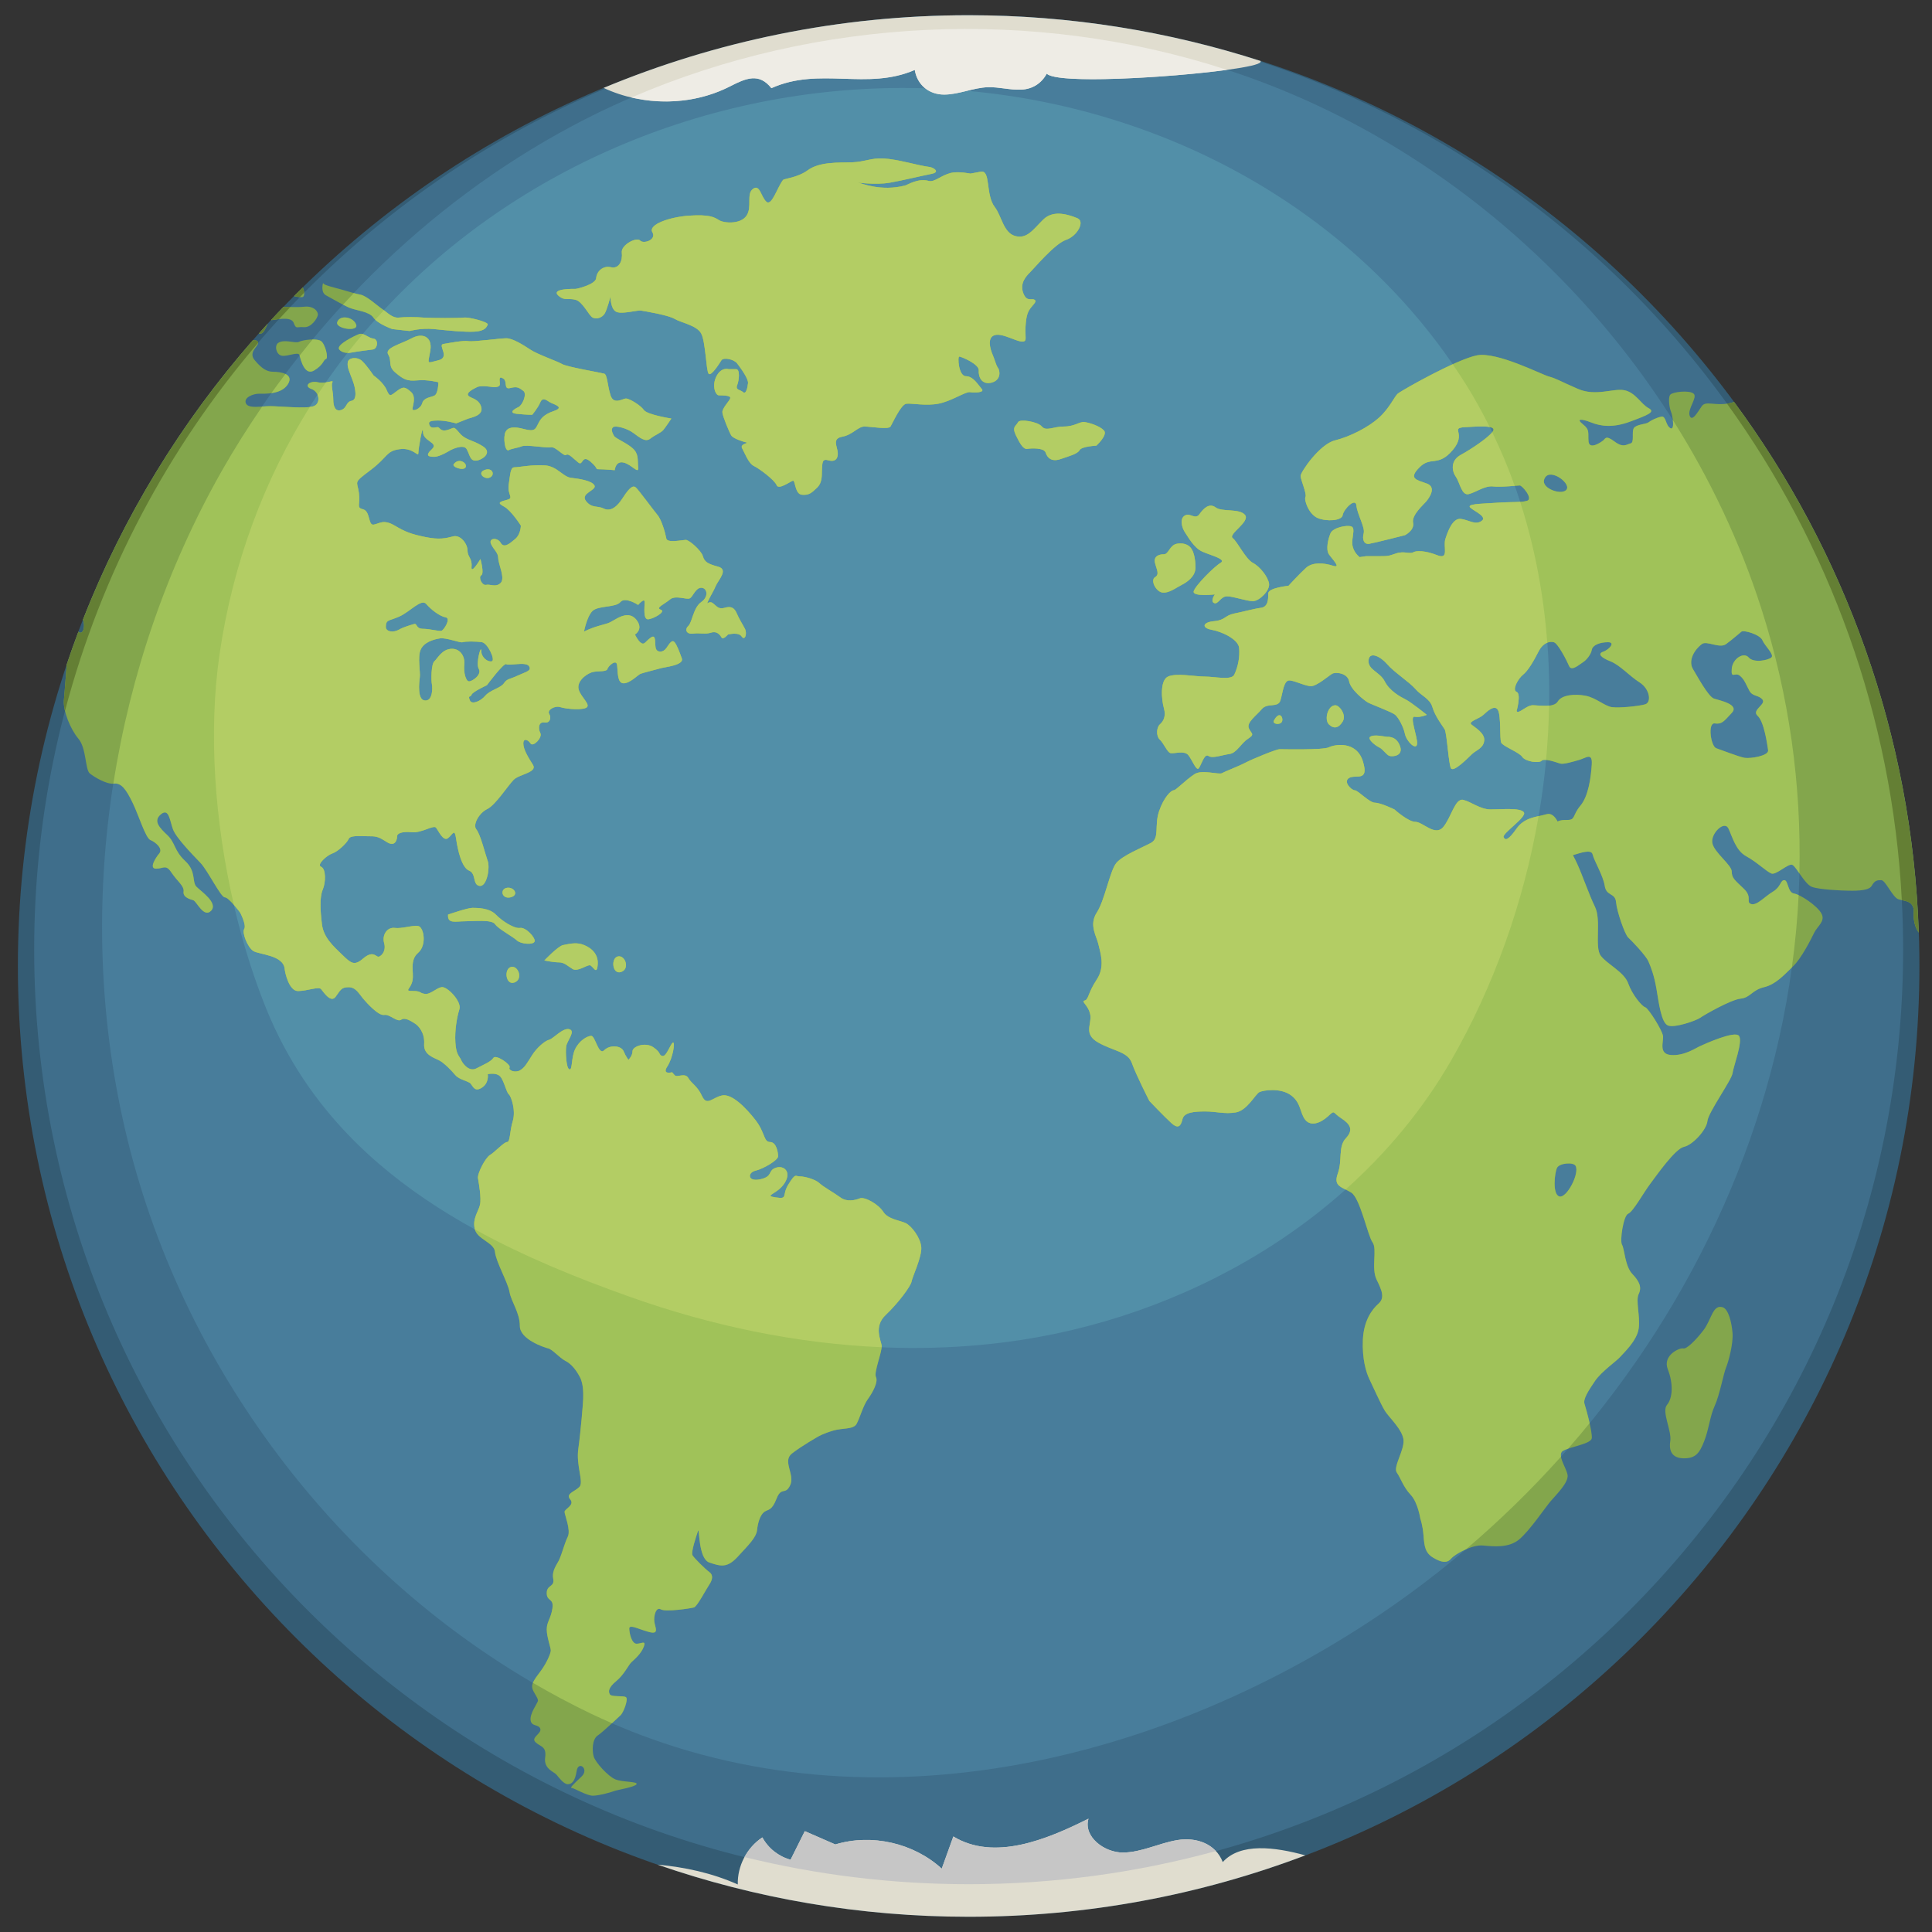 <svg xmlns="http://www.w3.org/2000/svg" viewBox="0 0 728 728" width="728" height="728">
	<rect x="0" y="0" width="728" height="728" fill="#333333" stroke="none"/>
	<defs>
		<clipPath clipPathUnits="userSpaceOnUse" id="cp1">
			<path d="M-135 -136L865 -136L865 864L-135 864Z" />
		</clipPath>
	</defs>
	<style>
		tspan { white-space:pre }
		.shp0 { fill: #345c74 } 
		.shp1 { fill: #3f6e8b } 
		.shp2 { fill: #487d9b } 
		.shp3 { fill: #528fa8 } 
		.shp4 { fill: #83a64c } 
		.shp5 { fill: #a0c259 } 
		.shp6 { fill: #b3cd64 } 
		.shp7 { fill: #647f34 } 
		.shp8 { fill: #e0ddcf } 
		.shp9 { fill: #eeece5 } 
		.shp10 { fill: #c6c6c6 } 
	</style>
	<g id="Page 1" clip-path="url(#cp1)">
		<path id="Path 2" class="shp0" d="M365 5.74C562.86 5.74 723.26 166.14 723.26 364C723.26 561.86 562.86 722.26 365 722.26C167.14 722.26 6.74 561.86 6.74 364C6.74 166.14 167.14 5.74 365 5.74Z" />
		<path id="Path 3" class="shp1" d="M365 5.74C559.47 5.74 717.12 163.39 717.12 357.87C717.12 552.34 559.47 709.99 365 709.99C170.53 709.99 12.88 552.34 12.88 357.87C12.88 163.39 170.53 5.74 365 5.74Z" />
		<path id="Path 4" class="shp2" d="M222.49 645.64C140.24 606.14 76.9 529.86 51.48 442.23C26.07 354.6 38.47 257.01 83.47 177.63C114.38 123.11 160.36 76.94 215.66 47.45C296.72 4.24 397.04 -1 482.16 33.53C567.28 68.05 635.6 141.7 663.66 229.17C709.7 372.73 641.69 526.63 519.6 608.64C433.17 666.69 319.37 692.16 222.49 645.64ZM222.49 645.64C140.24 606.14 76.9 529.86 51.48 442.23C26.07 354.6 38.47 257.01 83.47 177.63C114.38 123.11 160.36 76.94 215.66 47.45C296.72 4.24 397.04 -1 482.16 33.53C567.28 68.05 635.6 141.7 663.66 229.17C709.7 372.73 641.69 526.63 519.6 608.64C433.17 666.69 319.37 692.16 222.49 645.64Z" />
		<path id="Path 5" class="shp3" d="M237.37 488.67C178.96 467.94 123.84 439.37 99.81 378.82C84.22 339.53 76.63 288.58 82.72 246.58C106.45 83.18 282.65 -5.56 432.43 49.46C481.42 67.46 524.56 100.37 552.36 144.81C599.45 220.12 590.31 324 546.81 399.59C512.53 459.15 446.76 497.08 378.6 505.78C331.05 511.85 282.7 504.76 237.37 488.67Z" />
		<path id="Path 6" fill-rule="evenodd" class="shp4" d="M721.1 343.89C721.41 339.21 717.45 339.57 715.31 338.85C713.18 338.13 710.44 331.66 708.92 331.66C707.39 331.66 706.48 331.66 705.26 333.82C704.04 335.98 697.64 335.61 696.11 335.61C694.59 335.61 685.45 335.25 682.71 334.17C679.97 333.09 676.92 326.61 675.39 325.89C673.87 325.17 669.3 329.85 667.47 329.14C665.65 328.42 661.98 324.81 658.01 322.65C654.06 320.49 652.84 315.45 651.31 312.21C649.79 308.97 644.61 314.01 645.21 317.61C645.83 321.21 652.54 325.89 652.54 328.42C652.54 330.93 653.75 331.66 657.1 334.89C660.46 338.13 657.72 339.94 659.84 340.65C661.98 341.37 665.02 337.77 668.07 335.98C671.13 334.17 670.82 331.66 672.35 331.66C673.87 331.66 673.56 336.33 676 336.69C678.43 337.05 684.85 341.37 686.36 344.26C687.9 347.14 684.85 348.94 683.62 351.45C682.4 353.98 678.74 361.18 675.69 364.07C672.65 366.94 669.3 370.9 664.72 371.98C660.15 373.06 659.55 375.94 655.89 376.3C652.23 376.66 642.17 382.43 640.65 383.51C639.12 384.6 630.89 387.47 628.46 386.39C626.01 385.31 625.1 378.11 624.19 372.71C623.27 367.31 622.06 364.42 621.15 362.26C620.23 360.1 614.74 354.34 613.52 353.26C612.3 352.18 609.26 343.54 608.95 339.94C608.64 336.33 605.3 337.77 604.69 333.82C604.07 329.85 600.71 324.45 600.11 321.93C599.62 319.88 595.51 321.4 592.68 322.23C593.24 323.28 593.8 324.38 594.32 325.53C596.46 330.21 598.57 336.69 601.02 341.74C603.47 346.79 600.74 356.9 603.18 360.13C605.62 363.38 612 366.23 613.52 370.55C615.05 374.87 618.7 379.19 619.93 379.55C621.15 379.91 626.33 388.18 626.63 390.34C626.93 392.5 624.8 397.19 629.67 397.55C634.56 397.91 638.82 395.03 640.35 394.31C641.87 393.59 653.75 388.18 655.28 390.34C656.8 392.5 653.15 401.87 652.84 404.4C652.54 406.92 643.69 419.16 643.38 422.4C643.09 425.65 637.9 431.41 634.56 432.13C631.2 432.84 624.19 442.93 621.75 446.17C619.31 449.41 615.35 456.61 613.52 457.33C611.69 458.05 610.29 467.62 611.2 469.06C612.11 470.49 612.3 477.14 615.05 480.02C617.79 482.9 618.7 485.06 617.48 487.58C616.26 490.09 618.1 495.86 617.48 500.54C616.87 505.22 611.69 509.89 610.47 511.32C609.26 512.77 603.47 516.75 601.02 520.35C598.57 523.95 596.46 527.19 597.06 528.99C597.66 530.8 600.11 539.79 599.8 541.95C599.51 544.11 591.42 545.22 588.98 546.66C586.54 548.1 590.06 552.76 590.66 555.64C591.27 558.51 586.39 563.21 584.26 565.72C582.12 568.24 576.33 576.88 572.38 580.13C568.42 583.37 562.7 582.72 558.74 582.36C554.79 582 548.29 585.53 546.77 587.33C545.24 589.13 543.12 588.77 540.07 586.97C537.02 585.16 536.71 582.65 536.41 578.68C536.11 574.72 535.19 572.2 535.19 572.2C535.19 572.2 534.28 566.09 531.52 563.21C528.79 560.32 527.87 557.08 526.35 554.91C524.83 552.76 529.17 546.61 528.87 542.65C528.56 538.69 523.3 534.04 521.78 531.51C520.26 528.99 517.2 522.15 515.98 519.62C514.77 517.1 513.24 512.07 513.55 504.87C513.86 497.66 516.95 493.45 519.39 491.28C521.84 489.13 520.87 486.5 518.73 482.19C516.6 477.86 519.05 470.65 517.2 468.14C515.38 465.61 512.55 451.55 509.19 449.39C505.84 447.23 502.28 447.25 504.1 442.21C505.94 437.16 504.1 432.13 507.16 428.88C510.2 425.65 508.67 423.49 505.33 421.32C501.97 419.16 503.19 418.08 500.45 420.6C497.7 423.12 494.04 424.56 491.92 422.04C489.78 419.52 490.39 415.56 486.42 412.68C482.46 409.8 476.12 410.79 474.58 411.5C473.07 412.23 469.97 418.44 465.69 419.16C461.44 419.88 458.38 418.8 454.12 418.8C449.85 418.8 446.19 419.16 445.58 421.69C444.98 424.2 444.06 425.65 441.32 423.12C438.57 420.6 433.09 414.83 433.09 414.83C433.09 414.83 428.02 404.9 426.5 400.57C424.98 396.26 419.68 396.11 413.89 392.87C408.1 389.63 411.45 386.03 410.84 382.43C410.23 378.83 407.19 377.38 408.7 377.02C410.23 376.66 409.92 374.15 413.27 369.1C416.63 364.07 414.49 358.66 413.89 355.78C413.27 352.9 410.23 348.58 413.27 343.89C416.32 339.21 418.23 328.04 420.67 325.16C423.11 322.28 430.35 319.41 433.7 317.61C437.05 315.8 434.92 311.13 436.74 305.73C438.57 300.33 441.32 297.8 442.24 297.8C443.15 297.8 446.53 294.06 450.15 291.69C452.9 289.88 459.3 292.04 460.52 291.32C461.74 290.61 466.61 288.8 469.36 287.36C472.1 285.92 480.94 282.32 482.15 282.32C483.38 282.32 498.61 282.68 500.75 281.59C502.88 280.52 511.13 278.99 513.56 286.91C516 294.83 510.81 291.69 508.38 293.12C505.94 294.56 509.29 297.8 510.5 297.8C511.72 297.8 515.98 302.48 518.12 302.48C520.26 302.48 525.44 305.01 525.44 305.01C525.44 305.01 530.61 309.69 533.36 309.69C536.11 309.69 540.75 315.28 543.8 311.68C546.84 308.08 548.29 300.68 551.35 301.4C554.39 302.13 557.75 305.01 561.7 305.01C565.66 305.01 572.98 304.29 574.21 306.09C575.43 307.89 565.97 314.01 566.58 315.45C567.2 316.88 568.42 316.53 571.47 312.21C574.51 307.89 579.08 307.89 582.74 306.81C584.57 306.27 585.94 307.71 586.93 309.56C587.97 308.98 589.25 308.97 590.66 308.97C593.72 308.97 592.49 307.16 595.54 303.56C598.57 299.96 599.51 292.77 599.8 288.08C600.11 283.39 597.66 285.56 595.24 286.28C592.8 287 589.14 288.08 587.92 287.72C586.7 287.36 581.83 285.56 580.91 286.64C579.99 287.72 574.81 287 573.6 285.21C572.38 283.39 566.28 281.24 565.66 279.8C565.06 278.36 565.66 269.72 564.44 267.55C563.23 265.39 560.49 267.92 558.96 269.36C557.44 270.8 553.18 271.88 554.39 272.96C555.61 274.04 559.58 276.2 559.27 279.07C558.96 281.96 556.22 282.68 554.7 284.12C553.18 285.56 547.63 291.26 546.72 289.46C545.8 287.66 545.24 276.2 544.33 274.75C543.42 273.33 540.67 269.72 539.76 266.47C538.85 263.24 535.5 262.15 533.36 259.63C531.23 257.12 525.13 253.15 522.7 250.27C520.26 247.39 515.98 245.23 515.68 248.83C515.38 252.43 519.96 253.15 521.78 256.75C523.61 260.36 527.57 262.52 529.7 263.59C531.83 264.67 537.63 269.36 537.63 269.36C537.63 269.36 535.19 270.44 533.06 270.08C530.92 269.72 534.26 277.84 533.97 280.35C533.66 282.88 530.01 279.43 529.4 276.56C528.79 273.67 526.96 270.44 525.74 269.36C524.53 268.28 516.6 265.39 515.38 264.67C514.16 263.95 508.98 259.99 508.38 256.75C507.76 253.51 503.19 253.15 501.97 253.88C500.75 254.59 496.18 258.55 494.04 258.55C491.92 258.55 488.56 256.75 486.11 256.39C483.68 256.04 483.38 261.07 482.46 263.95C481.55 266.84 477.59 264.67 475.46 267.2C473.32 269.72 469.66 272.24 470.57 274.4C471.5 276.56 473.01 276.56 470.28 278.36C467.52 280.16 466 283.76 463.26 284.12C460.52 284.48 456.87 285.92 455.34 284.84C453.81 283.76 452.6 288.44 451.68 289.52C450.76 290.61 449.23 286.28 447.72 284.48C446.19 282.68 442.24 284.12 441.02 283.76C439.79 283.39 438.57 280.16 437.05 278.72C435.52 277.28 435.83 274.04 437.05 272.96C438.26 271.88 439.48 270.08 438.57 266.84C437.66 263.59 437.05 256.39 440.1 254.96C443.15 253.51 450.46 254.96 454.12 254.96C457.78 254.96 464.04 256.45 465.09 254.23C466.61 250.99 467.22 247.39 466.92 244.15C466.61 240.91 460.52 238.02 456.56 237.31C452.6 236.59 453.2 234.43 457.47 234.07C461.74 233.71 461.44 231.91 465.09 231.19C468.75 230.47 472.41 229.39 475.15 229.03C477.89 228.66 477.89 225.78 477.89 223.63C477.89 221.47 485.51 220.74 485.51 220.74C485.51 220.74 489.78 216.07 492.21 213.9C494.66 211.74 498.92 212.1 502.28 213.18C505.63 214.26 501.97 210.66 500.75 208.86C499.53 207.06 500.45 203.09 501.36 200.94C502.28 198.77 507.76 197.69 509.29 198.42C510.81 199.13 509.29 202.37 509.59 205.26C509.9 208.14 512.33 209.94 512.33 209.94L514.77 209.58L518.73 209.58C522.7 209.58 522.9 209.67 525.95 208.58C529 207.51 531.23 208.86 532.46 208.14C533.66 207.42 537.02 207.42 541.59 209.22C546.16 211.02 543.72 205.98 544.63 203.09C545.55 200.21 547.38 195.18 550.43 195.53C553.48 195.89 555.92 198.05 558.35 196.26C560.79 194.45 553.78 191.93 553.78 190.85C553.78 189.77 559.58 189.77 564.75 189.41C569.94 189.05 572.98 189.41 575.43 188.7C577.86 187.97 573.6 182.93 572.67 182.93C571.78 182.93 565.66 183.65 562.61 183.29C559.58 182.93 556.22 185.45 553.48 186.17C550.74 186.89 550.12 181.85 548.6 179.69C547.07 177.53 546.46 173.57 550.43 171.41C554.39 169.25 561.41 164.56 562.61 162.4C563.84 160.24 557.75 160.61 551.96 160.96C546.16 161.32 552.87 163.12 547.38 169.61C541.9 176.09 539.16 171.77 534.88 176.09C530.61 180.4 533.66 180.77 537.63 182.21C541.59 183.65 538.24 187.97 537.33 189.05C536.41 190.13 531.83 194.1 532.46 196.97C533.06 199.85 529.4 201.66 529.4 201.66C529.4 201.66 518.12 204.54 515.98 204.9C513.86 205.26 513.24 203.09 513.86 200.94C514.46 198.77 511.41 193.74 511.12 190.5C510.81 187.25 506.24 191.93 505.94 194.1C505.63 196.26 499.84 196.61 496.49 195.18C493.13 193.74 491.3 188.33 491.92 187.25C492.52 186.17 490.09 180.77 490.09 179.33C490.09 177.89 497.21 167.4 503 165.96C508.8 164.52 515.68 160.96 519.65 157.37C523.61 153.76 525.44 149.44 526.66 148.36C527.87 147.28 548.93 135.35 556.55 133.9C564.17 132.47 580.91 141.16 583.65 141.88C586.39 142.59 587.92 143.67 594.63 146.56C601.33 149.44 607.67 146.3 611.93 147.02C616.2 147.74 618.4 152.32 621.15 153.76C623.89 155.21 621.15 156.29 614.43 158.8C607.73 161.32 603.16 160.61 599.51 159.16C595.84 157.72 593.72 157.72 596.46 159.88C599.2 162.04 598.29 163.12 598.57 166.36C598.89 169.61 603.16 166.73 604.07 166C604.98 165.28 604.98 163.85 608.35 166.36C611.69 168.89 612.91 167.44 614.43 167.08C615.96 166.73 614.74 162.76 615.65 161.32C616.57 159.88 620.23 159.88 621.15 159.16C622.06 158.45 624.19 157.37 626.01 157C627.84 156.64 627.54 160.24 629.38 161.32C631.2 162.4 630.28 156.64 629.67 155.21C629.06 153.76 628.46 149.81 629.38 148.72C630.28 147.64 636.69 146.92 638.21 148.36C639.73 149.81 635.78 154.12 636.69 156.64C637.6 159.16 639.73 155.21 641.26 153.04C642.78 150.88 646.13 153.04 651.62 151.96C652.31 151.83 652.89 151.65 653.4 151.45C694.97 207.77 720.43 276.69 723.01 351.42C721.78 349.79 720.91 347 721.1 343.89ZM617.79 257.12C613.82 254.59 610.47 250.63 606.82 249.19C603.16 247.75 601.94 246.31 604.07 245.59C606.21 244.87 608.95 241.99 605.9 241.99C602.85 241.99 600.11 243.07 599.8 244.87C599.51 246.67 597.66 248.83 596.46 249.55C595.24 250.27 592.19 253.15 591.27 250.99C590.36 248.83 587.01 242.35 585.48 241.99C583.96 241.63 581.52 241.99 579.69 245.59C577.86 249.19 575.73 252.8 573.9 254.23C572.07 255.67 569.64 259.99 571.47 260.71C573.29 261.43 571.47 267.92 571.47 267.92C572.07 269.36 575.12 265.75 577.55 265.75C579.99 265.75 585.48 266.84 587.01 264.31C588.53 261.79 593.41 261.43 597.37 262.15C601.33 262.87 604.69 266.11 607.43 266.47C610.17 266.84 617.48 266.11 619.93 265.39C622.36 264.67 621.75 259.63 617.79 257.12ZM590.36 184.37C591.88 181.85 583.34 175.73 581.83 180.77C580.79 184.16 588.84 186.89 590.36 184.37ZM593.72 439.33C592.89 437.77 587.61 438.24 586.7 440.05C585.79 441.85 584.87 450.12 587.61 450.85C590.36 451.57 595.24 442.21 593.72 439.33ZM664.11 241.26C663.2 239.1 657.1 237.31 656.19 238.02C655.28 238.75 652.84 240.91 650.4 242.7C647.96 244.51 643.09 241.26 641.26 242.7C637.56 245.62 636.38 249.55 637.9 252.07C639.43 254.59 643.69 262.52 645.83 263.24C647.96 263.95 655.58 265.39 652.54 268.64C649.49 271.88 648.88 272.96 646.13 272.59C643.38 272.24 644.61 281.24 646.74 281.96C648.88 282.68 655.28 285.21 657.41 285.56C659.55 285.92 666.56 284.84 666.25 282.68C665.94 280.52 664.72 271.88 662.29 269.72C659.84 267.55 665.65 265.39 664.11 263.59C662.58 261.79 660.46 262.52 659.24 260.36C658.01 258.2 657.41 256.04 655.58 254.59C653.75 253.15 652.23 256.04 652.54 252.07C652.84 248.11 657.1 245.59 658.93 247.75C660.76 249.91 666.25 248.83 667.47 247.75C668.69 246.67 665.02 243.43 664.11 241.26ZM446.5 200.58C445.28 198.77 444.34 195.07 446.8 194.1C448.63 193.37 450.46 195.89 451.98 193.74C453.51 191.58 455.65 189.41 458.08 191.21C460.52 193.02 466.98 191.49 469.12 194.01C471.25 196.52 462.66 201.29 464.48 202.74C466.31 204.17 469.36 210.66 472.1 212.1C474.85 213.54 477.89 217.5 478.2 220.02C478.5 222.54 474.54 226.51 472.1 226.51C469.66 226.51 464.78 224.7 462.35 224.7C459.92 224.7 458.99 227.94 457.47 227.22C455.94 226.51 457.78 223.98 457.78 223.98C457.78 223.98 449.2 224.95 449.81 222.79C450.42 220.63 457.47 213.54 459.92 212.1C462.35 210.66 455.94 209.22 452.9 207.78C449.85 206.34 447.72 202.37 446.5 200.58ZM435.22 212.1C434.61 209.58 436.74 208.86 438.57 208.86C440.4 208.86 440.68 205.44 443.45 204.9C445.28 204.54 447.41 204.9 448.63 206.34C449.85 207.78 450.46 210.66 450.46 213.9C450.46 217.15 447.41 219.31 445.28 220.39C443.15 221.47 440.4 223.63 437.96 223.26C435.52 222.9 433.4 218.58 435.22 217.5C437.05 216.42 435.83 214.63 435.22 212.1ZM519.65 281.59C518.12 280.88 515.18 278.42 516.29 277.64C517.82 276.56 521.78 277.64 522.7 277.64C523.61 277.64 526.35 277.64 527.57 281.24C528.79 284.84 524.83 285.21 523.61 284.84C522.39 284.48 521.18 282.32 519.65 281.59ZM480.03 271.52C482.15 267.55 483.68 270.44 483.07 271.88C482.46 273.33 479.29 272.88 480.03 271.52ZM500.75 272.96C498.92 271.16 500.31 265.75 503.19 265.75C504.71 265.75 507.46 269.36 505.94 271.88C504.41 274.4 502.58 274.75 500.75 272.96ZM652.84 502.34C653.15 506.3 651.31 513.15 650.4 515.31C649.49 517.46 647.96 525.75 646.13 529.72C644.3 533.67 644 538.35 642.17 543.04C640.35 547.72 638.82 549.51 634.56 549.51C630.28 549.51 628.76 546.99 629.38 543.04C629.98 539.07 626.01 531.88 628.15 529.36C630.28 526.83 630.58 521.42 628.46 516.02C626.33 510.62 633.02 507.74 634.24 508.11C635.47 508.46 638.82 505.22 641.87 501.26C644.91 497.31 645.36 491.33 649.18 492.61C651.31 493.34 652.54 498.38 652.84 502.34ZM347.14 469.93C347.44 473.53 343.79 481.1 343.48 482.9C343.19 484.69 338.31 491.18 333.72 495.5C329.16 499.82 331.9 504.87 332.21 507.03C332.51 509.19 329.16 517.1 330.07 518.91C330.98 520.71 328.85 524.67 327.02 527.19C325.19 529.72 323.97 534.39 322.76 536.55C321.54 538.71 317.58 537.99 313.92 539.07C310.27 540.15 308.43 541.23 308.43 541.23C308.43 541.23 302.03 544.84 298.38 547.72C294.72 550.59 299.59 555.64 297.76 559.6C295.93 563.56 294.44 560.02 292.61 564.69C290.79 569.38 289.53 568.61 288.01 569.68C286.49 570.77 285.57 573.64 285.27 576.52C284.97 579.4 281.92 582.28 277.96 586.61C273.99 590.92 271.55 590.21 267.29 588.77C263.02 587.33 263.63 575.09 263.02 576.88C262.41 578.68 260.31 584.92 260.92 586.01C261.52 587.08 265.77 591.29 267.29 592.37C268.81 593.45 268.51 595.25 267.29 597.06C266.07 598.85 262.72 605.34 261.5 605.7C260.28 606.05 250.83 607.5 249 606.42C247.18 605.34 246.26 608.94 246.56 611.1C246.87 613.26 248.39 615.77 245.04 615.06C241.68 614.34 237.11 611.82 237.11 613.61C237.11 615.42 238.03 619.38 239.86 619.38C241.68 619.38 243.52 617.94 242.6 620.46C241.68 622.98 239.25 625.14 238.03 626.22C236.81 627.31 235.29 630.9 232.24 633.42C229.19 635.94 229.19 637.38 229.8 638.46C230.41 639.54 234.98 638.82 235.89 639.54C236.81 640.26 234.98 645.31 233.76 646.39C232.54 647.47 227.36 652.5 225.23 653.95C223.09 655.39 223.09 659.72 223.71 661.87C224.31 664.03 229.19 669.43 231.93 670.51C234.68 671.6 240.46 671.23 239.86 672.31C239.25 673.39 232.54 674.47 231.63 674.83C230.72 675.19 225.84 676.64 223.4 676.64C220.97 676.64 216.39 673.75 215.47 673.75C214.56 673.75 216.09 672.31 219.13 669.43C222.17 666.55 217.92 663.31 217.3 667.28C216.69 671.23 215.47 672.31 213.95 672.31C212.42 672.31 210.59 669.79 209.68 668.71C208.77 667.62 204.8 666.55 205.42 662.23C206.02 657.91 203.59 658.27 201.76 656.46C199.93 654.67 204.2 653.23 203.59 651.42C202.98 649.63 200.24 650.71 199.93 648.18C199.63 645.67 202.37 642.06 202.68 640.99C202.98 639.9 200.84 637.74 200.54 635.94C200.24 634.13 201.76 632.34 203.89 629.47C206.02 626.58 207.55 622.98 207.55 621.9C207.55 620.82 206.02 616.86 206.02 613.98C206.02 611.1 207.55 610.02 208.16 606.05C208.77 602.09 206.02 603.54 206.02 600.29C206.02 597.06 209.08 598.13 208.46 594.89C207.85 591.66 209.99 589.49 210.9 587.33C211.82 585.16 212.73 581.57 213.95 579.04C215.17 576.52 212.73 570.77 212.73 569.68C212.73 568.61 216.69 567.16 214.87 565C213.04 562.84 216.46 562.12 218.3 560.32C220.12 558.52 217 552.4 217.92 545.92C218.83 539.43 219.75 528.27 219.75 527.19C219.75 526.11 220.05 521.79 218.52 518.91C217 516.02 215.17 513.86 213.04 512.78C210.9 511.71 208.16 508.46 206.63 508.11C205.11 507.74 195.89 504.71 195.89 499.66C195.89 494.62 192.62 490.46 192.01 486.86C191.4 483.26 186.83 475.34 186.52 471.74C186.21 468.14 179.81 467.06 178.9 463.09C177.99 459.13 180.26 456.56 180.86 454.04C181.48 451.51 180.42 445.81 180.12 444.01C179.81 442.21 182.86 436.26 184.69 435.18C186.52 434.1 189.88 430.33 191.09 430.33C192.31 430.33 192.01 426.36 193.22 422.4C194.44 418.44 192.62 413.04 191.7 412.31C190.79 411.6 189.88 406.92 188.35 405.48C186.83 404.04 183.78 404.75 183.78 404.75C183.78 404.75 184.38 407.99 181.64 409.8C178.9 411.6 178.29 409.44 177.38 408.36C176.46 407.28 173.11 406.92 171.59 405.12C170.06 403.31 167.62 400.8 165.79 399.72C163.96 398.63 159.52 397.7 159.82 393.38C160.13 389.06 157.57 386.39 156.34 385.67C155.13 384.95 152.69 383.15 151.17 384.23C149.64 385.31 146.9 382.07 144.76 382.43C142.63 382.79 138.36 378.11 136.84 376.3C135.32 374.5 134.1 371.98 131.36 371.98C128.61 371.98 128.31 373.06 126.48 375.58C124.65 378.11 121.9 373.78 120.99 372.71C120.08 371.63 115.64 373.43 112.28 373.43C108.93 373.43 107.4 366.55 107.28 365.15C106.82 359.77 97.52 359.74 95.39 358.3C93.26 356.86 91.12 351.45 92.03 350.02C92.95 348.58 90.51 343.89 90.51 343.89C90.51 343.89 86.24 338.13 84.72 338.13C83.2 338.13 78.32 328.06 75.57 325.17C72.83 322.3 66.44 315.8 65.21 312.56C64 309.32 63.69 304.29 60.65 306.81C57.6 309.32 60.03 311.85 63.08 314.72C66.13 317.61 65.52 320.49 69.79 324.45C74.06 328.42 72.23 332.38 74.06 334.17C75.88 335.98 82.29 340.29 79.54 343.17C76.8 346.06 74.06 339.57 72.83 339.21C71.62 338.85 68.87 338.13 69.18 335.98C69.49 333.82 66.74 332.01 64.6 328.77C62.47 325.53 61.56 327.33 58.82 327.33C56.08 327.33 58.51 323.37 60.03 321.57C61.56 319.77 58.51 317.25 56.69 316.53C54.86 315.8 52.41 307.53 49.98 302.48C47.53 297.44 45.71 294.93 42.97 295.28C40.23 295.64 35.69 292.91 33.86 291.46C32.04 290.02 32.61 281.96 29.56 278.36C26.51 274.75 23.77 267.92 24.07 263.95C24.3 260.96 24.88 254.47 25.15 250.4C26.54 246.23 28.01 242.11 29.55 238.02C29.82 238.32 30.13 238.47 30.47 238.39C31.75 238.08 31.96 235.25 31.27 233.49C46.48 194.61 68.3 159.05 95.33 128.16C96.26 128.14 96.96 128.3 97.22 128.91C97.83 130.35 93.26 132.52 96 135.76C98.74 139 100.58 140.08 103.01 140.08C105.45 140.08 110.94 140.8 108.49 144.76C106.06 148.72 99.66 148.36 97.52 148.36C95.39 148.36 91.73 149.81 92.65 151.96C93.56 154.12 98.44 153.04 101.78 153.04C105.15 153.04 115.51 154.12 118.24 153.04C120.99 151.96 120.38 147.64 117.33 146.56C114.29 145.48 116.73 143.32 119.77 144.04C122.82 144.76 125.87 142.96 125.26 144.04C124.65 145.12 125.57 147.64 125.57 150.52C125.57 153.4 126.48 155.21 128.61 154.48C130.74 153.76 130.36 151.38 132.5 151.03C134.63 150.67 134.1 146.56 132.87 143.32C131.67 140.08 130.74 138.28 131.05 136.48C131.36 134.68 134.71 134.32 136.53 136.11C138.36 137.92 140.8 141.51 140.8 141.51C140.8 141.51 144.46 144.04 145.68 146.92C146.9 149.81 147.2 149.08 149.64 147.28C152.08 145.48 152.69 145.84 154.82 147.64C156.96 149.44 155.43 153.04 155.43 154.12C155.43 155.21 158.48 154.12 159.09 151.96C159.7 149.81 162.14 149.81 163.67 149.08C165.18 148.36 165.18 144.04 165.18 144.04C165.18 144.04 161.22 142.96 157.26 143.32C153.3 143.67 152.08 142.96 149.03 140.44C145.99 137.92 147.82 136.11 146.29 133.6C144.76 131.08 151.17 129.63 155.13 127.47C159.09 125.31 163.05 126.75 162.14 132.15C161.22 137.56 160.62 136.84 165.18 135.76C169.76 134.68 164.87 130 167.01 129.63C169.15 129.28 174.63 128.19 176.46 128.55C178.29 128.91 188.35 127.47 190.79 127.47C193.22 127.47 197.19 130 199.93 131.8C202.68 133.6 209.99 136.11 211.82 137.19C213.65 138.28 226.45 140.44 227.66 140.8C228.88 141.16 228.88 145.48 230.1 149.08C231.33 152.68 234.68 150.16 235.89 150.16C237.11 150.16 241.38 152.68 242.6 154.48C243.82 156.29 252.97 157.72 252.97 157.72C252.97 157.72 250.83 160.96 249.92 162.04C249 163.12 246.87 163.85 245.04 165.28C243.21 166.73 241.08 164.92 238.64 163.12C236.2 161.32 231.93 160.24 231.02 160.96C230.1 161.68 230.72 163.12 231.33 164.2C231.93 165.28 235.89 166.73 238.34 168.89C240.77 171.05 240.16 173.21 240.46 176.09C240.77 178.97 238.03 175 234.98 174.29C231.93 173.57 231.63 177.16 231.63 177.16C231.63 177.16 227.66 176.81 225.84 176.81C224.01 176.81 225.84 176.81 222.48 173.92C219.13 171.05 219.75 175.73 217.92 174.29C216.09 172.85 214.26 170.69 213.34 171.41C212.42 172.13 209.38 168.17 207.55 168.53C205.72 168.89 198.41 167.44 196.58 168.17C194.75 168.89 193.22 168.89 191.7 169.61C190.17 170.33 189.57 164.56 190.48 162.76C191.4 160.96 193.53 160.61 197.49 161.68C201.46 162.76 201.76 161.68 202.68 159.88C203.59 158.09 204.5 156.29 208.77 154.85C213.04 153.4 208.46 152.32 207.25 151.6C206.02 150.88 204.5 149.44 203.59 151.6C202.68 153.76 200.54 156.29 200.54 156.29C200.54 156.29 198.1 156.29 194.75 155.93C191.4 155.56 193.83 154.12 195.36 153.4C196.88 152.68 198.71 148.36 197.19 147.28C195.67 146.2 195.05 145.48 192.31 146.2C189.57 146.92 191.4 143.67 189.57 142.59C187.74 141.51 188.35 143.32 188.35 144.76C188.35 146.2 185.61 145.84 185.61 145.84C185.61 145.84 181.34 145.12 179.81 145.84C178.29 146.56 175.54 147.99 176.46 149.08C177.38 150.16 180.42 150.16 181.34 153.4C182.25 156.64 177.38 157.37 176.46 157.72C175.54 158.09 171.89 159.53 171.89 159.53C171.89 159.53 168.23 158.45 165.18 158.45C162.14 158.45 161.22 158.8 161.83 160.24C162.45 161.68 163.96 160.96 164.87 160.96C165.79 160.96 165.79 162.76 168.54 162.04C171.28 161.32 170.67 160.24 173.11 163.12C175.54 166 177.99 165.64 181.95 168.17C185.91 170.69 181.34 173.57 179.2 173.57C177.07 173.57 177.07 171.41 175.85 169.25C174.63 167.08 169.76 169.61 169.76 169.61C169.76 169.61 165.79 172.13 163.67 172.13C161.53 172.13 160.01 171.77 162.75 169.25C165.49 166.73 159.39 166.36 159.39 162.76C159.39 159.16 157.64 168.89 157.64 170.69C157.64 172.5 155.74 168.53 150.55 169.25C145.38 169.96 146.29 172.13 139.58 177.16C132.87 182.21 134.63 181.04 135.23 185.72C135.85 190.41 134.1 191.21 136.84 191.93C139.58 192.66 138.67 198.05 140.8 197.69C142.94 197.34 144.46 195.53 148.73 198.05C152.99 200.58 155.13 201.29 160.31 202.37C165.49 203.45 168.01 202.84 170.75 202.12C173.5 201.39 176.16 204.9 176.16 207.42C176.16 209.94 177.99 210.3 177.68 213.54C177.38 216.78 181.03 210.66 181.03 210.66C181.03 210.66 182.56 216.07 181.34 216.78C180.12 217.5 181.64 220.74 183.16 220.39C184.69 220.02 186.83 221.47 188.66 219.66C190.48 217.86 187.74 212.47 187.74 210.3C187.74 208.14 185.91 207.06 185 204.9C184.08 202.74 187.44 202.37 188.66 204.54C189.88 206.7 192.01 204.9 194.14 203.09C196.27 201.29 196.27 198.05 196.27 198.05C196.27 198.05 192.62 192.29 189.88 190.85C187.13 189.41 188.35 189.05 191.09 188.33C193.83 187.61 191.09 186.53 191.7 182.57C192.31 178.61 192.31 176.09 193.83 176.09C195.36 176.09 200.84 175 205.42 175.37C209.99 175.73 212.13 179.69 215.17 180.05C218.22 180.4 223.09 181.13 224.01 182.93C224.92 184.73 218.62 185.85 220.75 188.73C222.89 191.61 225.23 190.5 227.36 191.58C229.5 192.66 231.93 191.93 234.68 187.61C237.43 183.29 238.64 182.93 239.55 183.65C240.46 184.37 246.26 192.29 247.78 194.1C249.31 195.89 250.77 201.13 251.08 202.94C251.39 204.73 257.23 203.45 258.45 203.45C259.66 203.45 264.24 207.42 264.85 209.58C265.46 211.74 266.68 212.47 270.64 213.54C274.6 214.63 270.64 218.58 269.72 220.74C268.81 222.9 268.2 223.63 266.98 226.14C265.77 228.66 266.98 226.14 268.51 227.22C270.03 228.3 270.64 229.75 273.08 229.03C275.52 228.3 276.73 229.03 277.65 231.19C278.56 233.35 279.78 235.15 280.7 236.95C281.61 238.75 280.7 241.63 279.47 239.83C278.27 238.02 274.3 239.1 274.3 239.1C274.3 239.1 272.47 241.26 271.86 240.18C271.25 239.1 270.03 237.67 267.89 238.39C265.77 239.1 263.63 238.39 261.19 238.75C258.75 239.1 257.84 237.31 259.36 235.86C260.89 234.43 261.19 229.03 264.24 226.86C267.29 224.7 266.38 221.47 264.24 221.47C262.1 221.47 261.19 224.7 259.97 225.43C258.75 226.14 254.58 224.09 252.45 225.89C250.32 227.69 246.87 229.03 249 229.75C251.13 230.47 245.96 233.35 244.13 233.35C242.3 233.35 242.91 228.66 242.91 226.86C242.91 225.06 240.46 227.94 240.46 227.94C240.46 227.94 235.59 224.7 233.76 226.86C231.93 229.03 225.35 228.1 223.21 230.26C221.08 232.43 220.05 238.02 220.05 238.02C220.05 238.02 221.88 236.95 225.54 235.86C229.19 234.78 228.88 235.15 231.93 233.35C234.98 231.54 238.03 230.83 240.16 234.07C242.3 237.31 239.25 239.1 239.25 239.1C239.25 239.1 240.46 241.63 241.68 242.35C242.91 243.07 243.21 241.63 245.34 240.18C247.47 238.75 246.56 243.07 247.18 244.51C247.78 245.95 249.92 245.95 251.13 244.15C252.35 242.35 253.26 240.91 254.18 241.99C255.09 243.07 256.01 245.59 256.92 248.11C257.84 250.63 250.52 251.36 249.31 251.71C248.09 252.07 242.3 253.51 241.38 253.88C240.46 254.23 237.43 257.47 234.98 257.47C232.54 257.47 232.84 253.15 232.54 250.63C232.24 248.11 229.19 250.99 228.88 252.07C228.58 253.15 225.84 252.8 223.71 253.15C221.57 253.51 217.92 256.04 217.92 258.91C217.92 261.79 222.21 264.89 221.3 266.33C220.39 267.77 213.34 267.2 211.21 266.47C209.08 265.75 206.02 267.55 206.94 269C207.85 270.44 207.25 272.59 205.11 272.24C202.98 271.88 202.68 274.4 203.59 276.2C204.5 277.99 200.84 281.59 199.93 280.16C199.01 278.72 197.19 277.99 197.19 280.16C197.19 282.32 198.97 285.3 200.81 288.18C202.63 291.07 195.67 291.69 193.53 293.85C191.4 296.01 186.64 303.41 183.6 304.85C180.55 306.29 177.99 310.77 179.51 312.56C181.03 314.37 182.86 321.93 183.78 324.45C184.69 326.97 183.47 334.17 180.73 333.82C177.99 333.46 179.51 329.14 176.77 328.06C174.02 326.97 172.5 320.49 171.89 316.16C171.28 311.85 170.67 314.37 168.84 315.8C167.01 317.25 165.18 312.93 164.27 311.85C163.36 310.77 158.84 313.95 155.18 313.59C151.52 313.23 149.64 314.01 149.64 315.09C149.64 316.16 149.03 319.41 145.68 317.25C142.33 315.09 141.71 315.09 138.36 315.09C135.01 315.09 131.96 314.72 131.36 316.16C130.74 317.61 127.4 320.85 125.26 321.57C123.12 322.3 119.16 325.89 120.99 326.61C122.82 327.33 122.82 332.38 121.6 335.25C120.38 338.13 120.69 343.17 121.29 348.22C121.9 353.26 125.57 356.5 128.92 359.74C132.27 362.99 133.5 364.07 136.84 361.18C140.19 358.3 141.41 360.1 142.33 360.46C143.24 360.82 145.68 358.66 144.76 355.42C143.85 352.18 145.99 349.3 148.73 349.66C151.47 350.02 155.43 348.58 157.57 348.94C159.7 349.3 160.92 356.14 157.57 359.01C154.21 361.91 156.04 366.23 155.43 369.47C154.82 372.71 152.08 373.42 155.43 373.42C158.79 373.42 157.88 374.15 160.01 374.5C162.14 374.87 164.27 372.34 166.41 371.98C168.54 371.63 174.02 377.38 173.11 380.27C172.2 383.15 171.28 388.18 171.59 392.87C171.89 397.55 173.11 397.91 173.72 399.35C174.33 400.8 176.77 404.04 179.51 402.59C182.25 401.15 185 400.08 185.91 398.63C186.83 397.19 192.62 401.15 192.01 402.24C191.4 403.31 194.14 404.4 195.96 403.31C197.79 402.24 198.71 400.43 200.54 397.55C202.37 394.67 205.42 392.15 206.94 391.79C208.46 391.44 212.13 387.11 214.56 387.84C217 388.55 213.65 392.15 213.34 394.31C213.04 396.47 213.34 402.59 214.56 402.95C215.78 403.31 215.17 398.63 216.69 395.39C218.22 392.15 221.26 390.34 222.79 390.34C224.31 390.34 225.54 397.91 227.66 395.75C229.8 393.59 234.07 393.95 234.98 396.11C235.89 398.27 236.81 399.35 236.81 399.35C236.81 399.35 238.34 397.91 238.34 396.11C238.34 394.31 243.21 392.5 246.26 394.67C249.31 396.83 248.09 397.55 249.61 397.91C251.13 398.27 252.66 393.23 253.57 392.87C254.48 392.5 253.57 398.63 251.44 401.87C249.31 405.12 253.26 404.04 253.26 404.04L254.18 405.12C255.09 406.2 258.14 404.04 259.36 406.2C260.58 408.36 262.72 409.07 264.55 413.04C266.38 417 268.47 413.49 272.12 412.78C275.78 412.05 281.01 417.36 284.66 422.04C288.31 426.72 287.71 430.33 290.14 430.33C292.59 430.33 293.19 434.28 293.19 435.72C293.19 437.16 287.71 440.41 284.66 441.13C281.61 441.85 281.61 445.45 286.49 444.37C291.37 443.29 289.23 441.13 292.28 440.05C295.33 438.96 298.38 441.49 295.63 445.81C292.89 450.12 287.4 450.49 292.28 451.2C297.16 451.93 294.41 450.49 297.16 446.17C299.9 441.85 299.59 443.29 301.43 443.29C303.25 443.29 307.21 444.37 308.74 445.81C310.27 447.25 314.22 449.41 316.66 451.2C319.09 453.01 322.15 452.28 323.97 451.57C325.8 450.85 330.98 453.73 332.81 456.61C334.64 459.5 339.22 459.85 341.35 460.93C343.48 462.01 346.83 466.33 347.14 469.93ZM234.07 366.24C230.72 367.42 230.06 360.99 232.84 360.39C235.59 359.81 237.43 365.08 234.07 366.24ZM193.83 370.21C190.48 371.38 189.82 364.95 192.62 364.36C195.36 363.77 197.19 369.04 193.83 370.21ZM191.09 334.53C193.83 334.17 195.67 337.41 192.31 338.13C188.96 338.85 188.3 334.89 191.09 334.53ZM194.75 354.34C193.22 352.9 187.74 350.02 186.52 348.22C185.3 346.42 178.9 347.14 175.25 347.14C171.59 347.14 168.54 348.22 168.84 344.62C168.84 344.62 176.16 342.1 177.99 342.1C179.81 342.1 184.38 342.1 186.83 344.62C189.26 347.14 193.83 350.02 195.96 349.66C198.1 349.3 201.76 353.26 201.46 354.69C201.15 356.14 196.27 355.78 194.75 354.34ZM376.06 138.64C376.79 139.59 377.36 143.2 373.64 144.17C369.93 145.12 368.63 142 368.81 139.59C368.99 137.19 362.21 134.35 361.47 134.35C360.73 134.35 361.19 141.76 363.98 141.76C366.76 141.76 368.63 145.12 369.93 146.56C371.22 147.99 367.14 147.99 365.47 147.76C363.8 147.52 358.59 151.12 353.76 152.08C348.94 153.04 343.56 151.87 341.52 152.12C339.47 152.35 336.3 159.53 335.56 160.72C334.81 161.93 328.13 160.72 325.71 160.72C323.29 160.72 321.25 163.85 317.35 164.56C313.45 165.28 315.49 168.17 315.68 170.57C315.86 172.96 314.56 174.16 312.14 173.44C309.73 172.73 309.92 174.41 309.73 176.57C309.55 178.73 310.1 181.61 307.87 183.77C305.64 185.93 304.71 186.65 302.12 186.41C299.51 186.17 299.7 180.9 298.78 181.13C297.84 181.37 293.38 184.73 292.64 182.81C291.89 180.89 286.13 176.57 284.09 175.6C282.05 174.64 280.57 170.57 279.63 168.89C278.71 167.2 282.42 166.97 281.31 166.73C280.19 166.49 276.29 165.28 275.55 164.09C274.81 162.88 272.4 157.13 272.2 155.44C272.02 153.76 275.18 150.88 275.18 149.92C275.18 148.96 272.2 148.96 270.91 148.96C269.6 148.96 268.12 145.36 269.98 141.76C271.83 138.16 274.62 139.12 274.62 139.12L277.41 139.12C278.88 139.12 278.53 143.2 277.78 145.12C277.04 147.04 278.9 146.8 280.01 147.76C281.12 148.72 281.67 146.08 281.87 144.4C282.05 142.72 279.08 138.64 277.78 136.96C276.48 135.28 272.58 134.56 271.83 135.76C271.09 136.96 267.93 142 267 140.8C266.08 139.59 265.89 128.79 264.22 125.67C262.54 122.56 256.6 121.59 254.19 120.15C251.77 118.71 243.04 117.27 241.56 117.03C240.07 116.8 234.49 118.48 232.27 117.51C230.03 116.55 230.03 111.75 230.03 111.75C230.03 111.75 228.73 116.8 227.81 118.23C226.88 119.68 224.83 120.39 223.35 119.68C221.86 118.95 219.63 113.67 216.85 112.95C214.06 112.24 212.76 113.43 210.52 111.51C207.18 108.63 216.29 108.87 216.85 108.87C217.4 108.87 224.46 107.19 224.65 104.78C224.83 102.39 227.06 99.98 230.22 100.7C233.38 101.43 234.68 98.06 234.31 95.18C233.94 92.3 239.88 89.19 241.19 90.63C242.48 92.06 247.5 90.38 245.82 87.5C244.15 84.62 252.33 81.75 259.76 81.26C267.19 80.79 269.05 81.75 270.91 82.94C272.76 84.14 279.08 84.62 281.31 81.26C283.54 77.9 281.12 73.1 283.73 71.18C286.32 69.26 286.7 74.06 288.74 75.98C290.79 77.9 292.83 70.69 295.05 67.82C295.46 67.29 300.46 66.99 304.36 64.16C308.79 60.94 315.53 61.33 321.18 61.16C325.6 61.03 328.46 59.44 332.88 59.71C338.51 60.04 345.64 62.32 350.35 62.94C351.64 63.11 354.58 64.82 350.92 65.53C347.27 66.25 339.84 68.03 335.42 68.81C329.67 69.83 322.25 68.63 323.3 68.81C324.64 69.04 331.96 72.26 341.06 69.9C342.11 69.63 345.85 67.06 350.01 68.18C352.13 68.74 354.54 66.11 358.25 65.17C361.08 64.46 365.65 65.42 365.65 65.42L369.56 64.7C373.45 63.97 371.21 73.35 374.89 78.1C377.42 81.38 378.1 87.74 382.56 88.94C387.02 90.14 389.24 86.55 393.15 82.7C397.04 78.86 402.99 81.02 405.96 82.22C408.94 83.42 405.96 88.94 401.69 90.38C397.41 91.82 389.61 101.19 388.13 102.62C386.65 104.07 384.23 106.71 385.53 110.31C386.83 113.91 388.5 112.24 389.8 112.95C391.1 113.67 388.69 115.11 387.57 117.27C386.46 119.43 386.27 123.51 386.46 127.36C386.65 131.19 379.31 125.68 375.4 126.16C371.5 126.64 373.27 131.91 374.01 133.6C374.75 135.27 375.31 137.68 376.06 138.64ZM413.11 167.93C413.11 167.93 407.62 168.17 406.81 169.61C406 171.05 403.16 171.77 399.7 172.96C396.25 174.17 394.62 172.49 394.02 170.57C393.4 168.64 388.52 168.89 387.1 169.13C385.68 169.36 384.46 167.44 382.83 164.09C381.21 160.72 382.83 160.65 383.65 159.04C384.25 157.85 390.97 158.8 392.59 160.72C394.22 162.64 396.86 160.72 400.92 160.72C404.98 160.72 406.81 158.8 408.64 159.04C410.48 159.28 414.33 160.48 415.95 162.17C417.59 163.85 413.11 167.93 413.11 167.93ZM121.81 106.71C121.81 107.43 126.14 108.37 128.71 109.11C133.79 110.55 133.39 110.55 135.83 111.03C138.27 111.51 142.33 115.35 144.15 116.55C145.99 117.76 147.82 119.91 150.25 119.68C152.69 119.43 156.55 119.43 159.6 119.68C162.64 119.91 173.01 119.91 174.84 119.68C176.67 119.43 184.19 121.35 183.78 122.32C183.37 123.28 182.76 124.72 178.9 124.96C175.04 125.2 168.14 124.47 163.46 123.99C158.79 123.51 154.32 124.72 154.32 124.72L147.82 123.99C147.82 123.99 142.33 122.07 140.7 119.68C139.07 117.27 134 117.03 131.36 115.84C128.71 114.63 125.06 112.47 122.82 111.27C120.58 110.07 121.81 105.99 121.81 106.71ZM127.08 121.35C128.1 118.48 133.18 119.43 134.2 122.32C135.22 125.2 126.2 123.87 127.08 121.35ZM127.7 131.44C127.08 129.75 133.39 126.64 135.22 125.92C137.05 125.2 138.67 127.36 140.7 127.59C142.73 127.83 142.33 131.44 140.5 131.68C138.67 131.91 134.8 132.39 132.17 132.88C129.53 133.35 127.93 132.1 127.7 131.44ZM120.99 128.55C122.61 129.75 123.84 135.04 122.82 135.28C121.81 135.52 122.01 137.44 118.35 139.6C114.69 141.76 113.27 135.28 112.86 133.84C112.46 132.39 108.6 134.32 106.37 134.07C104.12 133.84 103.33 130.34 104.74 129.28C106.97 127.59 111.24 129.52 112.66 128.8C114.08 128.08 119.36 127.36 120.99 128.55ZM102.12 120.64C103.67 118.96 105.23 117.29 106.82 115.65C109.88 115.7 112.87 115.79 114.49 115.59C118.35 115.11 119.98 117.51 119.77 118.71C119.57 119.92 117.33 123.51 114.49 123.28C111.65 123.03 111.65 124.23 110.63 121.59C109.62 118.97 103.4 120.62 102.12 120.64ZM97.54 125.67C98.66 124.42 99.78 123.16 100.92 121.93C100.21 123.31 99.5 125.36 98.44 125.67C98.1 125.77 97.8 125.76 97.54 125.67ZM113.67 111.99C112.71 111.99 111.89 111.83 110.78 111.59C111.88 110.48 112.99 109.39 114.1 108.3C114.85 110.14 114.93 111.99 113.67 111.99ZM184.6 179.93C182.56 180.89 179.53 178.14 182.76 177.05C185.61 176.09 186.62 178.97 184.6 179.93ZM175.44 176.09C174.63 177.53 170.14 175.97 170.97 174.89C173.01 172.24 176.26 174.65 175.44 176.09ZM145.38 236.23C145.38 238.17 148.42 238.39 150.25 237.31C152.08 236.23 154.82 235.51 156.04 235.15C157.26 234.78 156.65 236.95 159.39 236.95C162.14 236.95 165.49 238.02 166.41 237.67C167.32 237.31 170.06 232.99 167.93 232.62C165.79 232.27 162.45 229.75 160.62 227.59C158.79 225.43 154.52 230.47 150.55 232.27C146.59 234.07 145.38 233.35 145.38 236.23ZM165.79 240.55C163.36 240.91 159.7 241.99 158.48 244.87C157.26 247.75 158.48 253.15 158.17 255.31C157.88 257.47 157.26 263.59 160.01 263.95C163.05 264.35 163.05 259.28 162.75 257.83C162.45 256.39 162.45 250.27 163.67 249.19C164.87 248.11 166.41 244.87 169.76 244.51C173.11 244.15 175.25 247.03 174.93 250.27C174.63 253.51 175.54 256.75 176.77 256.75C177.99 256.75 181.64 254.23 180.42 252.07C179.2 249.91 181.34 242.7 181.34 245.23C181.34 247.75 183.78 249.55 185.3 249.19C186.83 248.83 183.78 242.35 181.64 241.99C179.51 241.63 175.25 241.63 174.33 241.99C173.42 242.35 168.23 240.18 165.79 240.55ZM183.47 258.2C183.47 258.2 177.99 260.71 177.68 261.79C177.38 262.87 176.16 261.79 177.07 263.95C177.77 265.6 181.03 264.31 182.86 262.15C184.69 259.99 188.66 259.28 189.88 257.47C191.09 255.67 192.01 256.04 195.05 254.59C198.1 253.15 200.54 252.8 199.32 250.99C198.1 249.19 191.7 250.99 190.79 250.27C189.88 249.55 183.47 258.2 183.47 258.2ZM225.23 363.35C224.92 368.02 223.4 363.71 222.17 363.71C220.97 363.71 217.61 366.23 215.78 365.15C213.95 364.07 212.73 362.62 210.59 362.62C208.46 362.62 205.11 361.91 205.11 361.91C205.11 361.91 210.29 356.5 212.13 356.14C213.95 355.78 216.69 355.05 219.13 355.78C221.57 356.5 225.54 358.66 225.23 363.35Z" />
		<path id="Path 7" fill-rule="evenodd" class="shp5" d="M347.14 469.93C347.44 473.53 343.79 481.1 343.48 482.9C343.19 484.69 338.31 491.18 333.73 495.5C329.16 499.82 331.9 504.87 332.21 507.03C332.51 509.19 329.16 517.1 330.07 518.91C330.98 520.71 328.85 524.67 327.02 527.19C325.19 529.72 323.97 534.39 322.76 536.55C321.54 538.71 317.58 537.99 313.92 539.07C310.27 540.15 308.43 541.23 308.43 541.23C308.43 541.23 302.03 544.84 298.38 547.72C294.73 550.59 299.59 555.64 297.76 559.6C295.93 563.56 294.44 560.02 292.61 564.7C290.79 569.38 289.53 568.61 288.01 569.68C286.49 570.77 285.57 573.64 285.27 576.52C284.97 579.4 281.92 582.28 277.96 586.61C273.99 590.92 271.55 590.21 267.29 588.77C263.02 587.33 263.63 575.09 263.02 576.88C262.41 578.68 260.31 584.92 260.92 586.01C261.52 587.08 265.77 591.29 267.29 592.37C268.81 593.45 268.51 595.25 267.29 597.06C266.07 598.85 262.72 605.34 261.5 605.7C260.28 606.05 250.83 607.5 249 606.42C247.18 605.34 246.26 608.94 246.56 611.1C246.87 613.26 248.39 615.77 245.04 615.06C241.68 614.34 237.11 611.82 237.11 613.61C237.11 615.42 238.03 619.38 239.86 619.38C241.68 619.38 243.52 617.94 242.6 620.46C241.68 622.98 239.25 625.14 238.03 626.22C236.81 627.31 235.29 630.9 232.24 633.42C229.19 635.94 229.19 637.38 229.8 638.46C230.41 639.54 234.98 638.83 235.89 639.54C236.81 640.26 234.98 645.31 233.76 646.39C233.25 646.85 232.01 648.02 230.6 649.33C227.89 648.14 225.18 646.93 222.49 645.64C215.11 642.09 207.88 638.23 200.81 634.11C201.33 632.83 202.47 631.39 203.89 629.47C206.02 626.58 207.55 622.98 207.55 621.9C207.55 620.82 206.02 616.86 206.02 613.98C206.02 611.1 207.55 610.02 208.16 606.05C208.77 602.1 206.02 603.54 206.02 600.29C206.02 597.06 209.08 598.13 208.46 594.89C207.85 591.66 209.99 589.49 210.9 587.33C211.82 585.16 212.73 581.57 213.95 579.05C215.18 576.52 212.73 570.77 212.73 569.68C212.73 568.61 216.69 567.16 214.87 565C213.04 562.84 216.46 562.12 218.3 560.32C220.12 558.52 217 552.4 217.92 545.92C218.83 539.43 219.75 528.27 219.75 527.19C219.75 526.11 220.05 521.79 218.52 518.91C217 516.02 215.18 513.86 213.04 512.78C210.9 511.71 208.16 508.46 206.63 508.11C205.12 507.74 195.89 504.71 195.89 499.66C195.89 494.62 192.62 490.46 192.01 486.86C191.4 483.26 186.83 475.34 186.52 471.74C186.21 468.14 179.81 467.06 178.9 463.09C177.99 459.13 180.26 456.56 180.86 454.04C181.48 451.51 180.42 445.81 180.12 444.01C179.81 442.21 182.86 436.26 184.69 435.18C186.52 434.1 189.88 430.33 191.09 430.33C192.31 430.33 192.01 426.36 193.23 422.4C194.44 418.44 192.62 413.04 191.7 412.32C190.79 411.6 189.88 406.92 188.35 405.48C186.83 404.04 183.78 404.76 183.78 404.76C183.78 404.76 184.38 407.99 181.64 409.8C178.9 411.6 178.29 409.44 177.38 408.36C176.46 407.28 173.11 406.92 171.59 405.12C170.06 403.31 167.62 400.8 165.79 399.72C163.96 398.63 159.52 397.7 159.83 393.38C160.13 389.06 157.57 386.39 156.34 385.68C155.13 384.95 152.69 383.15 151.17 384.23C149.64 385.31 146.9 382.07 144.76 382.43C142.63 382.79 138.37 378.11 136.84 376.3C135.32 374.5 134.1 371.98 131.36 371.98C128.61 371.98 128.31 373.06 126.48 375.58C124.65 378.11 121.9 373.79 120.99 372.71C120.08 371.63 115.64 373.43 112.28 373.43C108.93 373.43 107.4 366.55 107.28 365.15C106.82 359.77 97.52 359.74 95.39 358.3C93.26 356.86 91.12 351.45 92.03 350.02C92.95 348.58 90.51 343.9 90.51 343.9C90.51 343.9 86.24 338.13 84.73 338.13C83.2 338.13 78.32 328.06 75.57 325.17C72.83 322.3 66.44 315.8 65.21 312.56C64 309.32 63.69 304.29 60.65 306.81C57.6 309.32 60.03 311.85 63.08 314.72C66.13 317.61 65.52 320.49 69.79 324.45C74.06 328.42 72.23 332.38 74.06 334.17C75.88 335.98 82.29 340.29 79.54 343.18C76.8 346.06 74.06 339.57 72.83 339.21C71.62 338.85 68.87 338.13 69.18 335.98C69.49 333.82 66.74 332.01 64.6 328.77C62.47 325.53 61.56 327.33 58.82 327.33C56.08 327.33 58.51 323.37 60.03 321.57C61.56 319.77 58.51 317.25 56.69 316.53C54.86 315.8 52.41 307.53 49.98 302.49C47.53 297.44 45.71 294.93 42.97 295.28C42.89 295.29 42.79 295.27 42.71 295.28C49.15 254.05 62.89 213.94 83.47 177.63C88.21 169.27 93.35 161.14 98.78 153.2C99.82 153.12 100.86 153.04 101.78 153.04C105.15 153.04 115.51 154.12 118.25 153.04C120.99 151.96 120.38 147.64 117.33 146.56C114.29 145.48 116.73 143.32 119.77 144.04C122.82 144.76 125.87 142.96 125.26 144.04C124.65 145.12 125.57 147.64 125.57 150.52C125.57 153.4 126.48 155.21 128.61 154.48C130.74 153.76 130.36 151.38 132.5 151.03C134.63 150.67 134.1 146.56 132.87 143.32C131.67 140.08 130.74 138.28 131.05 136.48C131.36 134.68 134.71 134.32 136.53 136.11C138.37 137.92 140.8 141.51 140.8 141.51C140.8 141.51 144.46 144.04 145.68 146.92C146.9 149.81 147.2 149.08 149.64 147.28C152.08 145.48 152.69 145.84 154.82 147.64C156.96 149.44 155.43 153.04 155.43 154.12C155.43 155.21 158.48 154.12 159.09 151.96C159.7 149.81 162.14 149.81 163.67 149.08C165.18 148.36 165.18 144.04 165.18 144.04C165.18 144.04 161.22 142.96 157.26 143.32C153.3 143.67 152.08 142.96 149.03 140.44C145.99 137.92 147.82 136.11 146.29 133.6C144.76 131.08 151.17 129.63 155.13 127.47C159.09 125.31 163.05 126.75 162.14 132.15C161.22 137.56 160.62 136.84 165.18 135.77C169.76 134.68 164.88 130 167.01 129.63C169.15 129.28 174.63 128.19 176.46 128.55C178.29 128.91 188.35 127.47 190.79 127.47C193.23 127.47 197.19 130 199.93 131.8C202.68 133.6 209.99 136.11 211.82 137.19C213.65 138.28 226.45 140.44 227.67 140.8C228.88 141.16 228.88 145.48 230.1 149.08C231.33 152.69 234.68 150.16 235.89 150.16C237.11 150.16 241.38 152.69 242.6 154.48C243.82 156.29 252.97 157.72 252.97 157.72C252.97 157.72 250.83 160.96 249.92 162.04C249 163.13 246.87 163.85 245.04 165.28C243.21 166.73 241.08 164.93 238.64 163.13C236.2 161.32 231.93 160.24 231.02 160.96C230.1 161.69 230.72 163.13 231.33 164.2C231.93 165.28 235.89 166.73 238.34 168.89C240.77 171.05 240.17 173.21 240.46 176.09C240.77 178.97 238.03 175 234.98 174.29C231.93 173.57 231.63 177.16 231.63 177.16C231.63 177.16 227.67 176.81 225.84 176.81C224.01 176.81 225.84 176.81 222.48 173.93C219.13 171.05 219.75 175.73 217.92 174.29C216.09 172.85 214.26 170.69 213.34 171.41C212.42 172.13 209.38 168.17 207.55 168.53C205.72 168.89 198.41 167.44 196.58 168.17C194.75 168.89 193.23 168.89 191.7 169.61C190.17 170.33 189.57 164.56 190.48 162.77C191.4 160.96 193.53 160.61 197.49 161.69C201.46 162.77 201.76 161.69 202.68 159.88C203.59 158.09 204.5 156.29 208.77 154.85C213.04 153.4 208.46 152.32 207.25 151.6C206.02 150.89 204.5 149.44 203.59 151.6C202.68 153.76 200.54 156.29 200.54 156.29C200.54 156.29 198.1 156.29 194.75 155.93C191.4 155.56 193.83 154.12 195.36 153.4C196.88 152.69 198.71 148.36 197.19 147.28C195.67 146.2 195.05 145.48 192.31 146.2C189.57 146.92 191.4 143.67 189.57 142.59C187.74 141.51 188.35 143.32 188.35 144.76C188.35 146.2 185.61 145.84 185.61 145.84C185.61 145.84 181.34 145.12 179.81 145.84C178.29 146.56 175.54 148 176.46 149.08C177.38 150.16 180.42 150.16 181.34 153.4C182.25 156.64 177.38 157.37 176.46 157.72C175.54 158.09 171.89 159.53 171.89 159.53C171.89 159.53 168.23 158.45 165.18 158.45C162.14 158.45 161.22 158.8 161.83 160.24C162.45 161.69 163.96 160.96 164.88 160.96C165.79 160.96 165.79 162.77 168.54 162.04C171.28 161.32 170.67 160.24 173.11 163.13C175.54 166 177.99 165.64 181.95 168.17C185.91 170.69 181.34 173.57 179.2 173.57C177.07 173.57 177.07 171.41 175.85 169.25C174.63 167.08 169.76 169.61 169.76 169.61C169.76 169.61 165.79 172.13 163.67 172.13C161.53 172.13 160.01 171.77 162.75 169.25C165.49 166.73 159.39 166.36 159.39 162.77C159.39 159.16 157.64 168.9 157.64 170.7C157.64 172.5 155.74 168.53 150.56 169.25C145.38 169.96 146.29 172.13 139.58 177.16C132.87 182.21 134.63 181.04 135.23 185.72C135.85 190.41 134.1 191.21 136.84 191.94C139.58 192.66 138.67 198.05 140.8 197.69C142.94 197.34 144.46 195.53 148.73 198.05C152.99 200.58 155.13 201.29 160.31 202.37C165.49 203.45 168.01 202.84 170.75 202.12C173.5 201.4 176.16 204.9 176.16 207.42C176.16 209.94 177.99 210.3 177.68 213.55C177.38 216.78 181.03 210.66 181.03 210.66C181.03 210.66 182.56 216.07 181.34 216.78C180.12 217.5 181.64 220.74 183.16 220.39C184.69 220.02 186.83 221.47 188.66 219.66C190.48 217.86 187.74 212.47 187.74 210.3C187.74 208.14 185.91 207.06 185 204.9C184.08 202.74 187.44 202.37 188.66 204.54C189.88 206.7 192.01 204.9 194.14 203.09C196.27 201.29 196.27 198.05 196.27 198.05C196.27 198.05 192.62 192.29 189.88 190.85C187.13 189.41 188.35 189.05 191.09 188.33C193.83 187.61 191.09 186.53 191.7 182.57C192.31 178.61 192.31 176.09 193.83 176.09C195.36 176.09 200.84 175 205.42 175.37C209.99 175.73 212.13 179.69 215.18 180.05C218.22 180.4 223.09 181.13 224.01 182.93C224.92 184.73 218.62 185.85 220.75 188.73C222.89 191.61 225.23 190.5 227.36 191.58C229.5 192.66 231.93 191.94 234.68 187.61C237.43 183.29 238.64 182.93 239.55 183.65C240.46 184.37 246.26 192.29 247.78 194.1C249.31 195.9 250.78 201.13 251.08 202.94C251.39 204.73 257.23 203.45 258.45 203.45C259.66 203.45 264.24 207.42 264.85 209.58C265.46 211.74 266.68 212.47 270.64 213.55C274.6 214.63 270.64 218.58 269.72 220.74C268.81 222.9 268.2 223.63 266.98 226.14C265.77 228.66 266.98 226.14 268.51 227.22C270.03 228.31 270.64 229.75 273.08 229.03C275.52 228.31 276.73 229.03 277.65 231.19C278.56 233.35 279.78 235.15 280.7 236.95C281.61 238.75 280.7 241.63 279.47 239.83C278.27 238.02 274.3 239.1 274.3 239.1C274.3 239.1 272.47 241.26 271.86 240.18C271.25 239.1 270.03 237.67 267.89 238.39C265.77 239.1 263.63 238.39 261.19 238.75C258.75 239.1 257.84 237.31 259.36 235.86C260.89 234.43 261.19 229.03 264.24 226.86C267.29 224.7 266.38 221.47 264.24 221.47C262.1 221.47 261.19 224.7 259.97 225.43C258.75 226.14 254.59 224.09 252.45 225.89C250.32 227.69 246.87 229.03 249 229.75C251.13 230.47 245.96 233.35 244.13 233.35C242.3 233.35 242.91 228.66 242.91 226.86C242.91 225.06 240.46 227.94 240.46 227.94C240.46 227.94 235.59 224.7 233.76 226.86C231.93 229.03 225.35 228.1 223.21 230.26C221.08 232.43 220.05 238.02 220.05 238.02C220.05 238.02 221.88 236.95 225.54 235.86C229.19 234.79 228.88 235.15 231.93 233.35C234.98 231.54 238.03 230.83 240.17 234.07C242.3 237.31 239.25 239.1 239.25 239.1C239.25 239.1 240.46 241.63 241.68 242.35C242.91 243.07 243.21 241.63 245.34 240.18C247.47 238.75 246.56 243.07 247.18 244.51C247.78 245.95 249.92 245.95 251.13 244.15C252.35 242.35 253.26 240.91 254.18 241.99C255.09 243.07 256.01 245.59 256.92 248.11C257.84 250.63 250.52 251.36 249.31 251.71C248.09 252.07 242.3 253.51 241.38 253.88C240.46 254.23 237.43 257.47 234.98 257.47C232.54 257.47 232.85 253.15 232.54 250.63C232.24 248.11 229.19 250.99 228.88 252.07C228.58 253.15 225.84 252.8 223.71 253.15C221.57 253.51 217.92 256.04 217.92 258.91C217.92 261.79 222.21 264.89 221.3 266.33C220.39 267.77 213.34 267.2 211.21 266.47C209.08 265.76 206.02 267.55 206.94 269C207.85 270.44 207.25 272.59 205.12 272.24C202.98 271.88 202.68 274.4 203.59 276.2C204.5 277.99 200.84 281.6 199.93 280.16C199.01 278.72 197.19 277.99 197.19 280.16C197.19 282.32 198.97 285.3 200.81 288.19C202.63 291.07 195.67 291.69 193.53 293.85C191.4 296.01 186.64 303.41 183.6 304.85C180.55 306.29 177.99 310.77 179.51 312.56C181.03 314.37 182.87 321.93 183.78 324.45C184.69 326.98 183.47 334.17 180.73 333.82C177.99 333.46 179.51 329.14 176.77 328.06C174.02 326.98 172.5 320.49 171.89 316.17C171.28 311.85 170.67 314.37 168.84 315.8C167.01 317.25 165.18 312.93 164.27 311.85C163.36 310.77 158.84 313.95 155.18 313.59C151.52 313.23 149.64 314.01 149.64 315.09C149.64 316.17 149.03 319.41 145.68 317.25C142.33 315.09 141.71 315.09 138.37 315.09C135.01 315.09 131.96 314.72 131.36 316.17C130.74 317.61 127.4 320.85 125.26 321.57C123.12 322.3 119.16 325.89 120.99 326.61C122.82 327.33 122.82 332.38 121.6 335.25C120.38 338.13 120.69 343.18 121.29 348.22C121.9 353.26 125.57 356.5 128.92 359.74C132.27 362.99 133.5 364.07 136.84 361.18C140.19 358.3 141.41 360.1 142.33 360.47C143.24 360.82 145.68 358.66 144.76 355.42C143.85 352.18 145.99 349.3 148.73 349.66C151.47 350.02 155.43 348.58 157.57 348.94C159.7 349.3 160.92 356.14 157.57 359.02C154.21 361.91 156.04 366.23 155.43 369.47C154.82 372.71 152.08 373.42 155.43 373.42C158.79 373.42 157.88 374.15 160.01 374.5C162.14 374.87 164.27 372.34 166.41 371.98C168.54 371.63 174.02 377.38 173.11 380.27C172.2 383.15 171.28 388.18 171.59 392.87C171.89 397.55 173.11 397.91 173.72 399.35C174.33 400.8 176.77 404.04 179.51 402.59C182.25 401.15 185 400.08 185.91 398.63C186.83 397.19 192.62 401.15 192.01 402.24C191.4 403.31 194.14 404.4 195.96 403.31C197.79 402.24 198.71 400.43 200.54 397.55C202.37 394.67 205.42 392.15 206.94 391.79C208.46 391.44 212.13 387.11 214.56 387.84C217 388.55 213.65 392.15 213.34 394.31C213.04 396.47 213.34 402.59 214.56 402.95C215.78 403.31 215.18 398.63 216.69 395.39C218.22 392.15 221.26 390.34 222.79 390.34C224.31 390.34 225.54 397.91 227.67 395.75C229.8 393.6 234.07 393.95 234.98 396.11C235.89 398.27 236.81 399.35 236.81 399.35C236.81 399.35 238.34 397.91 238.34 396.11C238.34 394.31 243.21 392.5 246.26 394.67C249.31 396.83 248.09 397.55 249.61 397.91C251.13 398.27 252.66 393.23 253.57 392.87C254.48 392.5 253.57 398.63 251.44 401.88C249.31 405.12 253.26 404.04 253.26 404.04L254.18 405.12C255.09 406.2 258.14 404.04 259.36 406.2C260.58 408.36 262.72 409.07 264.55 413.04C266.38 417 268.47 413.49 272.12 412.78C275.78 412.05 281.01 417.36 284.66 422.04C288.31 426.72 287.71 430.33 290.14 430.33C292.59 430.33 293.19 434.28 293.19 435.72C293.19 437.16 287.71 440.41 284.66 441.13C281.61 441.85 281.61 445.45 286.49 444.37C291.37 443.29 289.23 441.13 292.28 440.05C295.33 438.96 298.38 441.49 295.64 445.81C292.89 450.12 287.4 450.49 292.28 451.2C297.16 451.93 294.41 450.49 297.16 446.17C299.9 441.85 299.59 443.29 301.43 443.29C303.26 443.29 307.21 444.37 308.74 445.81C310.27 447.25 314.22 449.41 316.66 451.2C319.09 453.01 322.15 452.28 323.97 451.57C325.8 450.85 330.98 453.73 332.81 456.61C334.64 459.5 339.22 459.85 341.35 460.93C343.48 462.01 346.83 466.33 347.14 469.93ZM175.44 176.09C174.63 177.53 170.15 175.97 170.97 174.89C173.01 172.24 176.26 174.65 175.44 176.09ZM102.25 148.13C103.98 145.7 105.77 143.31 107.56 140.92C108.94 141.6 109.72 142.77 108.49 144.76C107.15 146.94 104.62 147.79 102.25 148.13ZM127.08 121.35C128.1 118.48 133.18 119.43 134.2 122.32C135.22 125.2 126.2 123.88 127.08 121.35ZM112.9 134C114.52 131.96 116.13 129.92 117.79 127.92C119.12 127.91 120.35 128.08 120.99 128.55C122.61 129.75 123.84 135.04 122.82 135.28C121.81 135.52 122.01 137.44 118.35 139.6C114.8 141.69 113.36 135.68 112.9 134ZM234.07 366.24C230.72 367.42 230.06 360.99 232.85 360.4C235.59 359.81 237.43 365.08 234.07 366.24ZM225.23 363.35C224.92 368.02 223.4 363.71 222.18 363.71C220.97 363.71 217.61 366.23 215.78 365.15C213.95 364.07 212.73 362.62 210.59 362.62C208.46 362.62 205.12 361.91 205.12 361.91C205.12 361.91 210.29 356.5 212.13 356.14C213.95 355.78 216.69 355.06 219.13 355.78C221.57 356.5 225.54 358.66 225.23 363.35ZM645.21 317.61C645.83 321.21 652.54 325.89 652.54 328.42C652.54 330.93 653.75 331.66 657.1 334.9C660.46 338.13 657.72 339.94 659.84 340.65C661.98 341.37 665.03 337.77 668.08 335.98C671.13 334.17 670.82 331.66 672.35 331.66C673.87 331.66 673.56 336.33 676 336.69C676.46 336.76 677.07 336.97 677.75 337.29C677.3 346.42 676.44 355.51 675.2 364.55C672.28 367.37 669.05 370.96 664.72 371.98C660.15 373.06 659.55 375.94 655.89 376.3C652.24 376.66 642.17 382.43 640.65 383.51C639.12 384.6 630.89 387.47 628.46 386.39C626.01 385.31 625.1 378.11 624.19 372.71C623.27 367.31 622.06 364.42 621.15 362.27C620.23 360.1 614.74 354.34 613.52 353.26C612.3 352.18 609.26 343.54 608.95 339.94C608.64 336.33 605.3 337.77 604.69 333.82C604.07 329.85 600.71 324.45 600.11 321.93C599.62 319.88 595.51 321.4 592.68 322.23C593.24 323.28 593.8 324.38 594.32 325.53C596.46 330.21 598.58 336.69 601.02 341.74C603.47 346.79 600.74 356.9 603.18 360.13C605.62 363.38 612 366.23 613.52 370.55C615.05 374.87 618.7 379.19 619.93 379.55C621.15 379.91 626.33 388.18 626.63 390.34C626.93 392.5 624.8 397.19 629.67 397.55C634.56 397.91 638.82 395.03 640.35 394.31C641.87 393.6 653.75 388.18 655.28 390.34C656.8 392.5 653.15 401.88 652.84 404.4C652.54 406.92 643.69 419.16 643.38 422.4C643.09 425.65 637.9 431.41 634.56 432.13C631.2 432.84 624.19 442.93 621.75 446.17C619.31 449.41 615.35 456.61 613.52 457.33C611.69 458.05 610.29 467.62 611.2 469.06C612.11 470.49 612.3 477.14 615.05 480.02C617.79 482.9 618.7 485.06 617.48 487.58C616.26 490.09 618.1 495.86 617.48 500.55C616.87 505.22 611.69 509.89 610.47 511.32C609.26 512.77 603.47 516.75 601.02 520.35C598.58 523.95 596.46 527.19 597.06 528.99C597.4 530 598.3 533.23 598.99 536.27C596.34 539.52 593.64 542.72 590.88 545.87C590.1 546.13 589.44 546.39 588.98 546.66C588.19 547.13 588.03 547.93 588.19 548.9C577.1 561.28 565.15 572.96 552.42 583.78C549.87 584.88 547.59 586.36 546.77 587.33C545.24 589.13 543.12 588.77 540.07 586.97C537.02 585.16 536.71 582.65 536.41 578.68C536.11 574.72 535.19 572.2 535.19 572.2C535.19 572.2 534.28 566.09 531.52 563.21C528.79 560.32 527.87 557.08 526.35 554.91C524.83 552.76 529.17 546.61 528.87 542.65C528.56 538.69 523.3 534.04 521.78 531.51C520.26 528.99 517.2 522.15 515.98 519.62C514.77 517.1 513.24 512.07 513.55 504.87C513.86 497.66 516.95 493.45 519.39 491.28C521.84 489.13 520.87 486.5 518.73 482.19C516.6 477.86 519.05 470.65 517.2 468.14C515.38 465.61 512.55 451.55 509.19 449.39C505.84 447.23 502.28 447.25 504.1 442.21C505.94 437.16 504.1 432.13 507.16 428.88C510.2 425.65 508.67 423.49 505.33 421.32C501.97 419.16 503.19 418.08 500.45 420.6C497.7 423.12 494.04 424.56 491.92 422.04C489.78 419.52 490.39 415.56 486.42 412.68C482.46 409.8 476.12 410.79 474.58 411.5C473.07 412.23 469.97 418.44 465.69 419.16C461.44 419.88 458.38 418.8 454.12 418.8C449.85 418.8 446.19 419.16 445.58 421.69C444.98 424.2 444.06 425.65 441.32 423.12C438.57 420.6 433.09 414.84 433.09 414.84C433.09 414.84 428.02 404.91 426.5 400.57C424.98 396.26 419.68 396.11 413.89 392.87C408.1 389.63 411.45 386.03 410.84 382.43C410.23 378.83 407.19 377.38 408.7 377.02C410.23 376.66 409.92 374.15 413.27 369.1C416.63 364.07 414.5 358.66 413.89 355.78C413.27 352.9 410.23 348.58 413.27 343.9C416.33 339.21 418.23 328.05 420.67 325.16C423.11 322.28 430.35 319.41 433.7 317.61C437.05 315.8 434.92 311.13 436.74 305.73C438.57 300.33 441.32 297.8 442.24 297.8C443.15 297.8 446.53 294.06 450.15 291.69C452.9 289.88 459.3 292.04 460.52 291.33C461.74 290.61 466.61 288.8 469.36 287.36C472.1 285.92 480.94 282.32 482.15 282.32C483.38 282.32 498.61 282.68 500.75 281.6C502.88 280.52 511.14 278.99 513.56 286.91C516 294.83 510.81 291.69 508.38 293.12C505.94 294.56 509.29 297.8 510.5 297.8C511.72 297.8 515.98 302.49 518.12 302.49C520.26 302.49 525.44 305.01 525.44 305.01C525.44 305.01 530.61 309.69 533.36 309.69C536.11 309.69 540.75 315.28 543.8 311.68C546.84 308.08 548.29 300.68 551.35 301.4C554.39 302.13 557.75 305.01 561.7 305.01C565.66 305.01 572.98 304.29 574.21 306.09C575.43 307.89 565.97 314.01 566.58 315.45C567.2 316.88 568.42 316.53 571.47 312.21C574.51 307.89 579.08 307.89 582.74 306.81C584.57 306.27 585.94 307.71 586.93 309.56C587.97 308.98 589.25 308.97 590.66 308.97C593.72 308.97 592.49 307.17 595.54 303.56C598.58 299.96 599.51 292.77 599.8 288.09C600.11 283.4 597.66 285.56 595.24 286.28C592.8 287 589.14 288.09 587.92 287.72C586.7 287.36 581.83 285.56 580.91 286.64C579.99 287.72 574.81 287 573.6 285.21C572.38 283.4 566.28 281.24 565.66 279.8C565.06 278.36 565.66 269.72 564.44 267.55C563.23 265.4 560.49 267.92 558.96 269.36C557.44 270.8 553.18 271.88 554.39 272.96C555.61 274.04 559.58 276.2 559.27 279.07C558.96 281.96 556.22 282.68 554.7 284.12C553.18 285.56 547.63 291.26 546.72 289.46C545.8 287.66 545.24 276.2 544.33 274.75C543.42 273.33 540.67 269.72 539.76 266.47C538.85 263.24 535.5 262.15 533.36 259.63C531.23 257.12 525.13 253.15 522.7 250.27C520.26 247.39 515.98 245.23 515.68 248.83C515.38 252.43 519.96 253.15 521.78 256.75C523.61 260.36 527.57 262.52 529.7 263.59C531.84 264.67 537.63 269.36 537.63 269.36C537.63 269.36 535.19 270.44 533.06 270.08C530.92 269.72 534.26 277.84 533.97 280.35C533.66 282.88 530.01 279.44 529.4 276.56C528.79 273.67 526.96 270.44 525.74 269.36C524.53 268.28 516.6 265.4 515.38 264.67C514.16 263.95 508.98 259.99 508.38 256.75C507.76 253.51 503.19 253.15 501.97 253.88C500.75 254.59 496.18 258.55 494.04 258.55C491.92 258.55 488.56 256.75 486.11 256.39C483.68 256.04 483.38 261.07 482.46 263.95C481.55 266.84 477.59 264.67 475.46 267.2C473.32 269.72 469.66 272.24 470.57 274.4C471.5 276.56 473.02 276.56 470.28 278.36C467.52 280.16 466 283.76 463.26 284.12C460.52 284.48 456.87 285.92 455.34 284.84C453.81 283.76 452.6 288.44 451.68 289.53C450.77 290.61 449.23 286.28 447.72 284.48C446.19 282.68 442.24 284.12 441.02 283.76C439.79 283.4 438.57 280.16 437.05 278.72C435.52 277.28 435.83 274.04 437.05 272.96C438.26 271.88 439.48 270.08 438.57 266.84C437.66 263.59 437.05 256.39 440.1 254.96C443.15 253.51 450.46 254.96 454.12 254.96C457.78 254.96 464.04 256.45 465.09 254.23C466.61 250.99 467.22 247.39 466.92 244.15C466.61 240.91 460.52 238.02 456.56 237.31C452.6 236.59 453.2 234.43 457.47 234.07C461.74 233.71 461.44 231.91 465.09 231.19C468.75 230.47 472.41 229.39 475.15 229.03C477.89 228.66 477.89 225.78 477.89 223.63C477.89 221.47 485.51 220.74 485.51 220.74C485.51 220.74 489.78 216.07 492.21 213.9C494.66 211.74 498.92 212.1 502.28 213.18C505.63 214.26 501.97 210.66 500.75 208.86C499.53 207.06 500.45 203.09 501.36 200.94C502.28 198.77 507.76 197.69 509.29 198.42C510.81 199.13 509.29 202.37 509.59 205.26C509.9 208.14 512.33 209.94 512.33 209.94L514.77 209.58L518.73 209.58C522.7 209.58 522.9 209.67 525.95 208.58C529 207.51 531.23 208.86 532.46 208.14C533.66 207.42 537.02 207.42 541.59 209.22C546.16 211.02 543.72 205.98 544.64 203.09C545.55 200.21 547.38 195.18 550.43 195.53C553.48 195.9 555.92 198.05 558.35 196.26C560.79 194.45 553.78 191.94 553.78 190.85C553.78 189.77 559.58 189.77 564.75 189.41C569.94 189.05 572.98 189.41 575.43 188.7C577.86 187.97 573.6 182.93 572.67 182.93C571.78 182.93 565.66 183.65 562.61 183.29C559.58 182.93 556.22 185.45 553.48 186.17C550.74 186.89 550.12 181.85 548.6 179.69C547.07 177.53 546.46 173.57 550.43 171.41C554.39 169.25 561.41 164.56 562.61 162.4C563.84 160.24 557.75 160.61 551.96 160.96C546.16 161.32 552.87 163.13 547.38 169.61C541.9 176.09 539.16 171.77 534.88 176.09C530.61 180.4 533.66 180.77 537.63 182.21C541.59 183.65 538.24 187.97 537.33 189.05C536.41 190.13 531.84 194.1 532.46 196.97C533.06 199.85 529.4 201.66 529.4 201.66C529.4 201.66 518.12 204.54 515.98 204.9C513.86 205.26 513.24 203.09 513.86 200.94C514.46 198.77 511.41 193.74 511.12 190.5C510.81 187.25 506.24 191.94 505.94 194.1C505.63 196.26 499.84 196.61 496.49 195.18C493.13 193.74 491.3 188.33 491.92 187.25C492.52 186.17 490.09 180.77 490.09 179.33C490.09 177.89 497.21 167.4 503 165.96C508.8 164.52 515.68 160.96 519.65 157.37C523.61 153.76 525.44 149.44 526.66 148.36C527.87 147.28 548.93 135.35 556.55 133.9C564.17 132.47 580.91 141.16 583.65 141.88C586.39 142.59 587.92 143.67 594.63 146.56C601.33 149.44 607.67 146.3 611.93 147.02C616.2 147.74 618.4 152.32 621.15 153.76C623.89 155.21 621.15 156.29 614.43 158.8C607.73 161.32 603.16 160.61 599.51 159.16C595.84 157.72 593.72 157.72 596.46 159.88C599.2 162.04 598.29 163.13 598.58 166.36C598.89 169.61 603.16 166.73 604.07 166C604.98 165.28 604.98 163.85 608.35 166.36C611.69 168.89 612.91 167.44 614.43 167.08C615.96 166.73 614.74 162.77 615.65 161.32C616.57 159.88 620.23 159.88 621.15 159.16C622.06 158.45 624.19 157.37 626.01 157.01C627.84 156.64 627.54 160.24 629.38 161.32C630.47 161.97 630.58 160.15 630.35 158.28C644.36 180.4 655.65 204.22 663.65 229.17C674.27 262.26 678.81 295.91 678.04 329.1C676.97 327.56 676.04 326.2 675.39 325.89C673.87 325.17 669.3 329.85 667.47 329.14C665.65 328.42 661.98 324.81 658.01 322.65C654.06 320.49 652.84 315.45 651.31 312.21C649.79 308.97 644.61 314.01 645.21 317.61ZM500.75 272.96C498.92 271.17 500.32 265.76 503.19 265.76C504.71 265.76 507.46 269.36 505.94 271.88C504.41 274.4 502.58 274.75 500.75 272.96ZM194.75 354.34C193.23 352.9 187.74 350.02 186.52 348.22C185.3 346.42 178.9 347.14 175.25 347.14C171.59 347.14 168.54 348.22 168.84 344.62C168.84 344.62 176.16 342.1 177.99 342.1C179.81 342.1 184.38 342.1 186.83 344.62C189.26 347.14 193.83 350.02 195.96 349.66C198.1 349.3 201.76 353.26 201.46 354.69C201.15 356.14 196.27 355.78 194.75 354.34ZM140.5 131.68C138.67 131.91 134.8 132.39 132.17 132.88C129.53 133.35 127.93 132.1 127.7 131.44C127.08 129.75 133.39 126.64 135.22 125.92C137.05 125.2 138.67 127.36 140.7 127.6C142.73 127.83 142.33 131.44 140.5 131.68ZM191.09 334.53C193.83 334.17 195.67 337.41 192.31 338.13C188.96 338.85 188.31 334.9 191.09 334.53ZM193.83 370.21C190.48 371.38 189.82 364.96 192.62 364.36C195.36 363.77 197.19 369.04 193.83 370.21ZM519.65 281.6C518.12 280.88 515.18 278.42 516.29 277.64C517.82 276.56 521.78 277.64 522.7 277.64C523.61 277.64 526.35 277.64 527.57 281.24C528.79 284.84 524.83 285.21 523.61 284.84C522.39 284.48 521.18 282.32 519.65 281.6ZM145.38 236.23C145.38 238.17 148.42 238.39 150.25 237.31C152.08 236.23 154.82 235.51 156.04 235.15C157.26 234.79 156.65 236.95 159.39 236.95C162.14 236.95 165.49 238.02 166.41 237.67C167.32 237.31 170.06 232.99 167.93 232.62C165.79 232.27 162.45 229.75 160.62 227.59C158.79 225.43 154.52 230.47 150.56 232.27C146.59 234.07 145.38 233.35 145.38 236.23ZM165.79 240.55C163.36 240.91 159.7 241.99 158.48 244.87C157.26 247.75 158.48 253.15 158.17 255.31C157.88 257.47 157.26 263.59 160.01 263.95C163.05 264.35 163.05 259.28 162.75 257.83C162.45 256.39 162.45 250.27 163.67 249.19C164.88 248.11 166.41 244.87 169.76 244.51C173.11 244.15 175.25 247.03 174.94 250.27C174.63 253.51 175.54 256.75 176.77 256.75C177.99 256.75 181.64 254.23 180.42 252.07C179.2 249.91 181.34 242.7 181.34 245.23C181.34 247.75 183.78 249.55 185.3 249.19C186.83 248.83 183.78 242.35 181.64 241.99C179.51 241.63 175.25 241.63 174.33 241.99C173.42 242.35 168.23 240.18 165.79 240.55ZM183.47 258.2C183.47 258.2 177.99 260.71 177.68 261.79C177.38 262.87 176.16 261.79 177.07 263.95C177.77 265.6 181.03 264.32 182.87 262.15C184.69 259.99 188.66 259.28 189.88 257.47C191.09 255.67 192.01 256.04 195.05 254.59C198.1 253.15 200.54 252.8 199.32 250.99C198.1 249.19 191.7 250.99 190.79 250.27C189.88 249.55 183.47 258.2 183.47 258.2ZM184.6 179.93C182.56 180.89 179.53 178.14 182.76 177.05C185.61 176.09 186.62 178.97 184.6 179.93ZM131.36 115.84C130.71 115.54 130 115.19 129.26 114.8C130.61 113.34 131.94 111.88 133.31 110.44C134.12 110.67 134.63 110.79 135.83 111.03C138.27 111.52 142.33 115.35 144.15 116.55C145.99 117.76 147.82 119.91 150.25 119.68C152.69 119.43 156.55 119.43 159.6 119.68C162.64 119.91 173.01 119.91 174.84 119.68C176.67 119.43 184.19 121.35 183.78 122.32C183.37 123.28 182.76 124.72 178.9 124.96C175.04 125.2 168.14 124.47 163.46 123.99C158.79 123.51 154.32 124.72 154.32 124.72L147.82 123.99C147.82 123.99 142.33 122.07 140.7 119.68C139.07 117.27 134 117.03 131.36 115.84ZM646.74 281.96C648.88 282.68 655.28 285.21 657.41 285.56C659.55 285.92 666.56 284.84 666.25 282.68C665.94 280.52 664.72 271.88 662.29 269.72C659.84 267.55 665.65 265.4 664.11 263.59C662.59 261.79 660.46 262.52 659.24 260.36C658.01 258.2 657.41 256.04 655.58 254.59C653.75 253.15 652.24 256.04 652.54 252.07C652.84 248.11 657.1 245.59 658.93 247.75C660.76 249.91 666.25 248.83 667.47 247.75C668.69 246.67 665.03 243.43 664.11 241.26C663.2 239.1 657.1 237.31 656.19 238.02C655.28 238.75 652.84 240.91 650.4 242.7C647.96 244.51 643.09 241.26 641.26 242.7C637.56 245.62 636.38 249.55 637.9 252.07C639.43 254.59 643.69 262.52 645.83 263.24C647.96 263.95 655.58 265.4 652.54 268.64C649.49 271.88 648.88 272.96 646.13 272.59C643.38 272.24 644.61 281.24 646.74 281.96ZM617.79 257.12C613.83 254.59 610.47 250.63 606.82 249.19C603.16 247.75 601.94 246.31 604.07 245.59C606.21 244.87 608.95 241.99 605.9 241.99C602.85 241.99 600.11 243.07 599.8 244.87C599.51 246.67 597.66 248.83 596.46 249.55C595.24 250.27 592.19 253.15 591.27 250.99C590.36 248.83 587.01 242.35 585.48 241.99C583.96 241.63 581.52 241.99 579.69 245.59C577.86 249.19 575.73 252.8 573.9 254.23C572.07 255.67 569.64 259.99 571.47 260.71C573.29 261.44 571.47 267.92 571.47 267.92C572.07 269.36 575.12 265.76 577.55 265.76C579.99 265.76 585.48 266.84 587.01 264.32C588.53 261.79 593.41 261.44 597.37 262.15C601.33 262.87 604.69 266.12 607.43 266.47C610.17 266.84 617.48 266.12 619.93 265.4C622.36 264.67 621.75 259.63 617.79 257.12ZM590.36 184.37C591.89 181.85 583.34 175.73 581.83 180.77C580.79 184.16 588.84 186.89 590.36 184.37ZM586.7 440.05C585.79 441.85 584.87 450.12 587.62 450.85C590.36 451.57 595.24 442.21 593.72 439.33C592.89 437.77 587.62 438.24 586.7 440.05ZM480.03 271.52C482.15 267.55 483.68 270.44 483.07 271.88C482.46 273.33 479.29 272.88 480.03 271.52ZM446.5 200.58C445.28 198.77 444.34 195.07 446.81 194.1C448.63 193.37 450.46 195.9 451.98 193.74C453.51 191.58 455.65 189.41 458.08 191.21C460.52 193.02 466.98 191.49 469.12 194.01C471.25 196.52 462.66 201.29 464.48 202.74C466.31 204.18 469.36 210.66 472.1 212.1C474.85 213.55 477.89 217.5 478.2 220.02C478.5 222.54 474.54 226.51 472.1 226.51C469.66 226.51 464.78 224.7 462.35 224.7C459.92 224.7 458.99 227.94 457.47 227.22C455.94 226.51 457.78 223.98 457.78 223.98C457.78 223.98 449.2 224.95 449.81 222.79C450.42 220.63 457.47 213.55 459.92 212.1C462.35 210.66 455.94 209.22 452.9 207.78C449.85 206.34 447.72 202.37 446.5 200.58ZM376.06 138.64C376.79 139.6 377.36 143.2 373.64 144.17C369.93 145.12 368.63 142 368.81 139.6C368.99 137.19 362.21 134.36 361.47 134.36C360.73 134.36 361.19 141.76 363.98 141.76C366.76 141.76 368.63 145.12 369.93 146.56C371.22 148 367.14 148 365.47 147.76C363.8 147.53 358.59 151.12 353.76 152.08C348.94 153.04 343.56 151.87 341.52 152.12C339.47 152.35 336.3 159.53 335.56 160.72C334.81 161.93 328.13 160.72 325.71 160.72C323.29 160.72 321.25 163.85 317.35 164.56C313.45 165.28 315.49 168.17 315.68 170.57C315.86 172.96 314.56 174.16 312.14 173.45C309.73 172.73 309.92 174.41 309.73 176.57C309.55 178.73 310.1 181.61 307.87 183.77C305.64 185.93 304.71 186.65 302.12 186.42C299.51 186.17 299.7 180.9 298.78 181.13C297.84 181.37 293.38 184.73 292.64 182.81C291.89 180.89 286.13 176.57 284.09 175.6C282.05 174.64 280.57 170.57 279.63 168.89C278.71 167.2 282.42 166.97 281.31 166.73C280.19 166.49 276.29 165.28 275.55 164.09C274.81 162.88 272.4 157.13 272.21 155.44C272.02 153.76 275.18 150.89 275.18 149.92C275.18 148.97 272.21 148.97 270.91 148.97C269.6 148.97 268.12 145.36 269.98 141.76C271.83 138.16 274.62 139.12 274.62 139.12L277.41 139.12C278.89 139.12 278.53 143.2 277.78 145.12C277.04 147.04 278.9 146.8 280.01 147.76C281.12 148.72 281.67 146.08 281.87 144.4C282.05 142.72 279.08 138.64 277.78 136.96C276.48 135.28 272.58 134.56 271.83 135.77C271.09 136.96 267.93 142 267 140.8C266.08 139.6 265.89 128.79 264.22 125.67C262.54 122.56 256.6 121.6 254.19 120.15C251.77 118.71 243.04 117.27 241.56 117.03C240.07 116.8 234.49 118.48 232.27 117.51C230.03 116.55 230.03 111.75 230.03 111.75C230.03 111.75 228.73 116.8 227.81 118.23C226.88 119.68 224.84 120.4 223.35 119.68C221.86 118.96 219.63 113.67 216.85 112.95C214.06 112.24 212.76 113.43 210.52 111.51C207.18 108.63 216.29 108.87 216.85 108.87C217.4 108.87 224.47 107.19 224.65 104.78C224.84 102.39 227.06 99.98 230.22 100.7C233.38 101.43 234.68 98.06 234.31 95.18C233.94 92.3 239.88 89.19 241.19 90.63C242.48 92.06 247.5 90.38 245.83 87.5C244.15 84.62 252.33 81.75 259.76 81.26C267.19 80.79 269.05 81.75 270.91 82.94C272.76 84.14 279.08 84.62 281.31 81.26C283.54 77.9 281.12 73.1 283.73 71.18C286.32 69.26 286.7 74.06 288.74 75.98C290.79 77.9 292.83 70.69 295.05 67.82C295.46 67.3 300.46 66.99 304.36 64.16C308.79 60.94 315.53 61.33 321.18 61.16C325.6 61.03 328.46 59.44 332.88 59.71C338.51 60.05 345.64 62.33 350.35 62.94C351.64 63.11 354.58 64.82 350.92 65.53C347.27 66.25 339.84 68.04 335.42 68.82C329.67 69.83 322.25 68.63 323.3 68.82C324.64 69.04 331.96 72.26 341.06 69.9C342.11 69.63 345.85 67.06 350.01 68.18C352.13 68.75 354.54 66.11 358.25 65.17C361.08 64.46 365.65 65.42 365.65 65.42L369.56 64.7C373.45 63.97 371.21 73.35 374.89 78.1C377.42 81.38 378.1 87.74 382.56 88.94C387.02 90.14 389.24 86.55 393.15 82.7C397.04 78.86 402.99 81.02 405.96 82.22C408.94 83.42 405.96 88.94 401.69 90.38C397.41 91.82 389.61 101.19 388.13 102.62C386.65 104.07 384.23 106.71 385.53 110.31C386.83 113.91 388.5 112.24 389.8 112.95C391.1 113.67 388.69 115.11 387.57 117.27C386.46 119.43 386.27 123.51 386.46 127.36C386.65 131.19 379.31 125.68 375.4 126.16C371.5 126.64 373.27 131.91 374.01 133.6C374.76 135.27 375.31 137.68 376.06 138.64ZM413.12 167.93C413.12 167.93 407.62 168.17 406.81 169.61C406 171.05 403.16 171.77 399.7 172.96C396.25 174.18 394.62 172.49 394.02 170.57C393.4 168.64 388.52 168.89 387.1 169.13C385.68 169.36 384.46 167.44 382.83 164.09C381.21 160.72 382.83 160.65 383.65 159.04C384.25 157.85 390.97 158.8 392.59 160.72C394.22 162.64 396.86 160.72 400.92 160.72C404.98 160.72 406.81 158.8 408.64 159.04C410.48 159.28 414.33 160.49 415.95 162.17C417.59 163.85 413.12 167.93 413.12 167.93ZM435.22 212.1C434.61 209.58 436.74 208.86 438.57 208.86C440.4 208.86 440.68 205.44 443.45 204.9C445.28 204.54 447.41 204.9 448.63 206.34C449.85 207.78 450.46 210.66 450.46 213.9C450.46 217.15 447.41 219.31 445.28 220.39C443.15 221.47 440.4 223.63 437.96 223.26C435.52 222.9 433.4 218.58 435.22 217.5C437.05 216.42 435.83 214.63 435.22 212.1Z" />
		<path id="Path 8" class="shp6" d="M182.76 177.05C179.53 178.14 182.56 180.89 184.6 179.93C186.62 178.97 185.61 176.09 182.76 177.05ZM219.13 355.77C216.69 355.05 213.95 355.77 212.13 356.13C210.29 356.5 205.12 361.91 205.12 361.91C205.12 361.91 208.47 362.62 210.59 362.62C212.73 362.62 213.95 364.06 215.78 365.14C217.61 366.23 220.97 363.7 222.18 363.7C223.4 363.7 224.92 368.02 225.23 363.34C225.54 358.66 221.57 356.5 219.13 355.77ZM232.85 360.39C230.06 360.99 230.72 367.42 234.07 366.24C237.43 365.08 235.59 359.81 232.85 360.39ZM170.97 174.89C170.15 175.97 174.63 177.53 175.44 176.09C176.26 174.65 173.01 172.24 170.97 174.89ZM140.5 131.68C142.33 131.44 142.73 127.83 140.7 127.59C139.23 127.42 137.98 126.26 136.7 125.89C134.75 128.22 132.82 130.57 130.95 132.97C131.33 132.97 131.73 132.96 132.17 132.88C134.8 132.39 138.67 131.91 140.5 131.68ZM154.32 124.72C154.32 124.72 158.79 123.51 163.46 123.99C168.14 124.47 175.04 125.2 178.9 124.96C182.76 124.72 183.37 123.28 183.78 122.31C184.19 121.35 176.67 119.43 174.84 119.67C173.01 119.91 162.64 119.91 159.6 119.67C156.55 119.43 152.69 119.43 150.25 119.67C148.03 119.89 146.31 118.12 144.64 116.89C143.54 118.07 142.47 119.27 141.4 120.47C143.51 122.48 147.82 123.99 147.82 123.99L154.32 124.72ZM571.47 312.21C568.42 316.53 567.2 316.88 566.58 315.45C565.97 314.01 575.43 307.89 574.21 306.09C572.98 304.29 565.66 305.01 561.7 305.01C557.75 305.01 554.39 302.13 551.35 301.4C548.29 300.68 546.84 308.08 543.8 311.68C540.75 315.28 536.11 309.69 533.36 309.69C530.61 309.69 525.44 305.01 525.44 305.01C525.44 305.01 520.26 302.48 518.12 302.48C515.98 302.48 511.72 297.8 510.5 297.8C509.29 297.8 505.94 294.56 508.38 293.12C510.81 291.69 516 294.83 513.56 286.91C511.14 278.99 502.88 280.52 500.75 281.59C498.61 282.68 483.38 282.32 482.15 282.32C480.94 282.32 472.11 285.92 469.36 287.36C466.61 288.8 461.74 290.61 460.52 291.32C459.3 292.04 452.9 289.88 450.15 291.69C446.53 294.06 443.15 297.8 442.24 297.8C441.32 297.8 438.57 300.33 436.74 305.73C434.92 311.13 437.05 315.8 433.7 317.61C430.35 319.41 423.11 322.28 420.67 325.16C418.23 328.04 416.33 339.21 413.27 343.89C410.23 348.58 413.27 352.9 413.89 355.78C414.5 358.66 416.63 364.07 413.27 369.1C409.92 374.15 410.23 376.66 408.7 377.02C407.19 377.38 410.23 378.83 410.84 382.43C411.45 386.03 408.1 389.63 413.89 392.87C419.68 396.11 424.98 396.26 426.5 400.57C428.02 404.9 433.09 414.84 433.09 414.84C433.09 414.84 438.57 420.6 441.32 423.12C444.06 425.65 444.98 424.2 445.58 421.69C446.19 419.16 449.85 418.8 454.12 418.8C458.38 418.8 461.44 419.88 465.69 419.16C469.97 418.44 473.07 412.23 474.58 411.5C476.12 410.79 482.46 409.8 486.42 412.68C490.39 415.56 489.78 419.52 491.92 422.04C494.04 424.56 497.7 423.12 500.45 420.6C503.19 418.08 501.97 419.16 505.33 421.32C508.67 423.49 510.2 425.65 507.16 428.88C504.1 432.13 505.94 437.16 504.1 442.21C502.68 446.15 504.55 447 507.04 448.22C522.71 434.2 536.25 417.93 546.81 399.59C562.81 371.79 574.14 340.15 579.76 307.52C576.82 308.18 573.72 309.01 571.47 312.21ZM374.01 133.6C373.27 131.91 371.5 126.64 375.41 126.16C379.31 125.68 386.65 131.19 386.46 127.36C386.27 123.51 386.46 119.43 387.57 117.27C388.69 115.11 391.1 113.67 389.8 112.95C388.5 112.24 386.83 113.91 385.53 110.31C384.23 106.71 386.65 104.07 388.13 102.62C389.61 101.19 397.41 91.82 401.69 90.38C405.96 88.94 408.94 83.42 405.96 82.22C402.99 81.02 397.04 78.86 393.15 82.7C389.24 86.55 387.02 90.14 382.56 88.94C378.1 87.74 377.42 81.38 374.89 78.1C371.21 73.35 373.45 63.97 369.56 64.7L365.65 65.42C365.65 65.42 361.08 64.46 358.25 65.17C354.54 66.11 352.13 68.74 350.01 68.18C345.85 67.06 342.11 69.63 341.06 69.9C331.96 72.26 324.64 69.04 323.3 68.81C322.25 68.63 329.67 69.83 335.42 68.81C339.84 68.04 347.27 66.25 350.92 65.53C354.58 64.82 351.64 63.11 350.35 62.94C345.64 62.33 338.51 60.04 332.88 59.71C328.46 59.44 325.6 61.03 321.18 61.16C315.53 61.33 308.79 60.94 304.36 64.16C300.46 66.99 295.46 67.3 295.05 67.82C292.83 70.69 290.79 77.9 288.74 75.98C286.7 74.06 286.32 69.26 283.73 71.18C281.13 73.1 283.54 77.9 281.31 81.26C279.08 84.62 272.76 84.14 270.91 82.94C269.05 81.75 267.19 80.79 259.76 81.26C252.33 81.75 244.15 84.62 245.83 87.5C247.5 90.38 242.48 92.06 241.19 90.63C239.88 89.19 233.94 92.3 234.31 95.18C234.68 98.06 233.38 101.43 230.22 100.7C227.06 99.98 224.84 102.39 224.65 104.78C224.47 107.19 217.4 108.87 216.85 108.87C216.29 108.87 207.18 108.63 210.52 111.51C212.76 113.43 214.06 112.24 216.85 112.95C219.63 113.67 221.86 118.95 223.35 119.68C224.84 120.39 226.88 119.68 227.81 118.23C228.73 116.8 230.03 111.75 230.03 111.75C230.03 111.75 230.03 116.55 232.27 117.51C234.49 118.48 240.07 116.8 241.56 117.03C243.04 117.27 251.77 118.71 254.19 120.15C256.6 121.6 262.54 122.56 264.22 125.67C265.89 128.79 266.08 139.6 267 140.8C267.93 142 271.09 136.96 271.84 135.77C272.58 134.56 276.48 135.28 277.78 136.96C279.08 138.64 282.05 142.72 281.87 144.4C281.67 146.08 281.13 148.72 280.01 147.76C278.9 146.8 277.04 147.04 277.78 145.12C278.53 143.2 278.89 139.12 277.41 139.12L274.62 139.12C274.62 139.12 271.84 138.16 269.98 141.76C268.12 145.36 269.6 148.96 270.91 148.96C272.21 148.96 275.18 148.96 275.18 149.92C275.18 150.88 272.02 153.76 272.21 155.44C272.4 157.13 274.81 162.88 275.55 164.09C276.29 165.28 280.2 166.49 281.31 166.73C282.42 166.97 278.71 167.2 279.63 168.89C280.57 170.57 282.05 174.64 284.09 175.6C286.13 176.57 291.89 180.89 292.64 182.81C293.38 184.73 297.84 181.37 298.78 181.13C299.7 180.9 299.51 186.17 302.12 186.41C304.71 186.65 305.64 185.93 307.88 183.77C310.1 181.61 309.55 178.73 309.73 176.57C309.92 174.41 309.73 172.73 312.14 173.44C314.56 174.16 315.86 172.96 315.68 170.57C315.49 168.17 313.45 165.28 317.35 164.56C321.25 163.85 323.29 160.72 325.71 160.72C328.13 160.72 334.81 161.93 335.56 160.72C336.3 159.53 339.47 152.35 341.52 152.12C343.56 151.87 348.94 153.04 353.76 152.08C358.59 151.12 363.8 147.52 365.47 147.76C367.14 147.99 371.22 147.99 369.93 146.56C368.63 145.12 366.76 141.76 363.98 141.76C361.19 141.76 360.73 134.36 361.47 134.36C362.21 134.36 368.99 137.19 368.81 139.6C368.63 142 369.93 145.12 373.64 144.17C377.36 143.2 376.79 139.6 376.06 138.64C375.31 137.68 374.76 135.27 374.01 133.6Z" />
		<path id="Path 9" fill-rule="evenodd" class="shp6" d="M347.14 469.93C347.44 473.53 343.79 481.1 343.48 482.9C343.19 484.69 338.31 491.18 333.73 495.5C329.16 499.82 331.9 504.87 332.21 507.03C332.23 507.2 332.22 507.42 332.21 507.65C300 506.28 268 499.54 237.37 488.67C217.12 481.48 197.26 473.35 178.96 463.27C178.94 463.21 178.92 463.15 178.9 463.09C177.99 459.13 180.26 456.56 180.86 454.04C181.48 451.51 180.42 445.81 180.12 444.01C179.81 442.21 182.86 436.26 184.69 435.18C186.52 434.1 189.88 430.33 191.09 430.33C192.31 430.33 192.01 426.36 193.23 422.4C194.45 418.44 192.62 413.04 191.7 412.31C190.79 411.6 189.88 406.92 188.35 405.48C186.83 404.04 183.78 404.75 183.78 404.75C183.78 404.75 184.38 407.99 181.64 409.8C178.9 411.6 178.29 409.44 177.38 408.36C176.46 407.28 173.11 406.92 171.59 405.12C170.06 403.31 167.62 400.8 165.79 399.72C163.96 398.63 159.52 397.7 159.83 393.38C160.13 389.06 157.57 386.39 156.35 385.67C155.13 384.95 152.69 383.15 151.17 384.23C149.64 385.31 146.9 382.07 144.76 382.43C142.63 382.79 138.37 378.11 136.84 376.3C135.32 374.5 134.1 371.98 131.36 371.98C128.61 371.98 128.31 373.06 126.48 375.58C124.65 378.11 121.9 373.78 120.99 372.71C120.08 371.63 115.64 373.43 112.28 373.43C108.93 373.43 107.4 366.55 107.28 365.15C106.82 359.77 97.53 359.74 95.39 358.3C93.26 356.86 91.12 351.45 92.04 350.02C92.95 348.58 90.51 343.89 90.51 343.89C90.51 343.89 89.41 342.41 88.13 340.95C80.92 309.82 78.45 276.01 82.72 246.58C87.76 211.93 99.67 180.65 116.71 153.37C117.34 153.29 117.87 153.19 118.25 153.04C119.98 152.36 120.37 150.39 119.66 148.76C120.69 147.19 121.73 145.63 122.79 144.1C124.49 143.85 125.66 143.33 125.26 144.04C124.65 145.12 125.57 147.64 125.57 150.52C125.57 153.4 126.48 155.21 128.61 154.48C130.74 153.76 130.37 151.38 132.5 151.03C134.63 150.67 134.1 146.56 132.87 143.32C131.67 140.08 130.74 138.27 131.05 136.48C131.36 134.68 134.71 134.32 136.53 136.11C138.37 137.92 140.8 141.51 140.8 141.51C140.8 141.51 144.46 144.04 145.68 146.92C146.9 149.8 147.2 149.08 149.64 147.28C152.08 145.48 152.69 145.84 154.82 147.64C156.96 149.44 155.43 153.04 155.43 154.12C155.43 155.21 158.48 154.12 159.09 151.96C159.7 149.8 162.14 149.8 163.67 149.08C165.19 148.36 165.19 144.04 165.19 144.04C165.19 144.04 161.22 142.96 157.26 143.32C153.3 143.67 152.08 142.96 149.04 140.43C145.99 137.92 147.82 136.11 146.29 133.6C144.76 131.08 151.17 129.63 155.13 127.47C159.09 125.31 163.05 126.75 162.14 132.15C161.22 137.56 160.62 136.84 165.19 135.76C169.76 134.68 164.88 130 167.01 129.63C169.15 129.28 174.63 128.19 176.46 128.55C178.29 128.91 188.35 127.47 190.79 127.47C193.23 127.47 197.19 130 199.93 131.8C202.68 133.6 209.99 136.11 211.82 137.19C213.65 138.27 226.45 140.43 227.67 140.8C228.88 141.16 228.88 145.48 230.1 149.08C231.33 152.68 234.68 150.16 235.89 150.16C237.11 150.16 241.38 152.68 242.6 154.48C243.82 156.29 252.97 157.72 252.97 157.72C252.97 157.72 250.83 160.96 249.92 162.04C249 163.12 246.87 163.85 245.04 165.28C243.21 166.73 241.08 164.92 238.64 163.12C236.2 161.32 231.93 160.24 231.02 160.96C230.1 161.68 230.72 163.12 231.33 164.2C231.93 165.28 235.89 166.73 238.34 168.89C240.77 171.05 240.17 173.21 240.46 176.09C240.77 178.97 238.03 175 234.98 174.29C231.93 173.57 231.63 177.16 231.63 177.16C231.63 177.16 227.67 176.81 225.84 176.81C224.01 176.81 225.84 176.81 222.49 173.92C219.13 171.05 219.75 175.73 217.92 174.29C216.09 172.85 214.26 170.69 213.34 171.41C212.42 172.13 209.38 168.17 207.55 168.53C205.72 168.89 198.41 167.44 196.58 168.17C194.75 168.89 193.23 168.89 191.7 169.61C190.17 170.33 189.57 164.56 190.48 162.76C191.4 160.96 193.53 160.61 197.5 161.68C201.46 162.76 201.76 161.68 202.68 159.88C203.59 158.08 204.5 156.29 208.77 154.85C213.04 153.4 208.47 152.32 207.25 151.6C206.03 150.88 204.5 149.44 203.59 151.6C202.68 153.76 200.54 156.29 200.54 156.29C200.54 156.29 198.1 156.29 194.75 155.93C191.4 155.56 193.84 154.12 195.36 153.4C196.88 152.68 198.71 148.36 197.19 147.28C195.67 146.2 195.05 145.48 192.31 146.2C189.57 146.92 191.4 143.67 189.57 142.59C187.74 141.51 188.35 143.32 188.35 144.76C188.35 146.2 185.61 145.84 185.61 145.84C185.61 145.84 181.34 145.12 179.81 145.84C178.29 146.56 175.54 147.99 176.46 149.08C177.38 150.16 180.42 150.16 181.34 153.4C182.25 156.64 177.38 157.37 176.46 157.72C175.54 158.08 171.89 159.53 171.89 159.53C171.89 159.53 168.24 158.45 165.19 158.45C162.14 158.45 161.22 158.8 161.83 160.24C162.45 161.68 163.96 160.96 164.88 160.96C165.79 160.96 165.79 162.76 168.54 162.04C171.28 161.32 170.67 160.24 173.11 163.12C175.54 166 177.99 165.64 181.95 168.17C185.91 170.69 181.34 173.57 179.21 173.57C177.07 173.57 177.07 171.41 175.85 169.25C174.63 167.08 169.76 169.61 169.76 169.61C169.76 169.61 165.79 172.13 163.67 172.13C161.53 172.13 160.01 171.77 162.75 169.25C165.49 166.73 159.39 166.36 159.39 162.76C159.39 159.16 157.64 168.89 157.64 170.69C157.64 172.5 155.74 168.53 150.56 169.25C145.38 169.96 146.29 172.13 139.58 177.16C132.87 182.21 134.63 181.04 135.23 185.72C135.85 190.4 134.1 191.21 136.84 191.93C139.58 192.66 138.67 198.05 140.8 197.69C142.94 197.34 144.46 195.53 148.73 198.05C152.99 200.58 155.13 201.29 160.31 202.37C165.49 203.45 168.01 202.84 170.75 202.12C173.5 201.39 176.16 204.9 176.16 207.42C176.16 209.94 177.99 210.3 177.68 213.54C177.38 216.78 181.03 210.66 181.03 210.66C181.03 210.66 182.56 216.07 181.34 216.78C180.12 217.5 181.64 220.74 183.16 220.38C184.69 220.02 186.83 221.47 188.66 219.66C190.48 217.86 187.74 212.47 187.74 210.3C187.74 208.14 185.91 207.06 185 204.9C184.08 202.74 187.44 202.37 188.66 204.54C189.88 206.7 192.01 204.9 194.14 203.09C196.27 201.29 196.27 198.05 196.27 198.05C196.27 198.05 192.62 192.29 189.88 190.85C187.13 189.41 188.35 189.05 191.09 188.33C193.84 187.61 191.09 186.53 191.7 182.57C192.31 178.61 192.31 176.09 193.84 176.09C195.36 176.09 200.84 175 205.42 175.37C209.99 175.73 212.13 179.69 215.18 180.05C218.22 180.4 223.09 181.13 224.01 182.93C224.92 184.73 218.62 185.85 220.76 188.73C222.89 191.61 225.23 190.5 227.36 191.58C229.5 192.66 231.93 191.93 234.68 187.61C237.43 183.29 238.64 182.93 239.55 183.65C240.46 184.37 246.26 192.29 247.78 194.1C249.31 195.89 250.78 201.13 251.08 202.94C251.39 204.73 257.23 203.45 258.45 203.45C259.66 203.45 264.24 207.42 264.85 209.58C265.46 211.74 266.68 212.47 270.64 213.54C274.61 214.63 270.64 218.58 269.73 220.74C268.81 222.9 268.2 223.63 266.98 226.14C265.77 228.66 266.98 226.14 268.51 227.22C270.03 228.3 270.64 229.75 273.08 229.03C275.52 228.3 276.74 229.03 277.65 231.19C278.56 233.35 279.78 235.15 280.7 236.95C281.61 238.75 280.7 241.63 279.47 239.83C278.27 238.02 274.3 239.1 274.3 239.1C274.3 239.1 272.47 241.26 271.86 240.18C271.25 239.1 270.03 237.67 267.9 238.39C265.77 239.1 263.63 238.39 261.19 238.75C258.75 239.1 257.84 237.31 259.36 235.86C260.89 234.43 261.19 229.03 264.24 226.86C267.29 224.7 266.38 221.47 264.24 221.47C262.1 221.47 261.19 224.7 259.98 225.43C258.75 226.14 254.59 224.09 252.45 225.89C250.32 227.69 246.87 229.03 249 229.75C251.13 230.47 245.96 233.35 244.13 233.35C242.3 233.35 242.91 228.66 242.91 226.86C242.91 225.06 240.46 227.94 240.46 227.94C240.46 227.94 235.59 224.7 233.76 226.86C231.93 229.03 225.35 228.1 223.21 230.26C221.08 232.43 220.05 238.02 220.05 238.02C220.05 238.02 221.88 236.95 225.54 235.86C229.19 234.78 228.88 235.15 231.93 233.35C234.98 231.54 238.03 230.83 240.17 234.07C242.3 237.31 239.25 239.1 239.25 239.1C239.25 239.1 240.46 241.63 241.68 242.35C242.91 243.07 243.21 241.63 245.34 240.18C247.48 238.75 246.56 243.07 247.18 244.51C247.78 245.95 249.92 245.95 251.13 244.15C252.35 242.35 253.26 240.91 254.18 241.99C255.09 243.07 256.01 245.59 256.92 248.11C257.84 250.63 250.52 251.36 249.31 251.71C248.09 252.07 242.3 253.51 241.38 253.88C240.46 254.23 237.43 257.47 234.98 257.47C232.54 257.47 232.85 253.15 232.54 250.63C232.24 248.11 229.19 250.99 228.88 252.07C228.58 253.15 225.84 252.8 223.71 253.15C221.57 253.51 217.92 256.04 217.92 258.91C217.92 261.79 222.21 264.89 221.3 266.33C220.39 267.77 213.34 267.2 211.21 266.47C209.08 265.75 206.03 267.55 206.94 269C207.85 270.44 207.25 272.59 205.12 272.24C202.98 271.88 202.68 274.4 203.59 276.2C204.5 277.99 200.84 281.59 199.93 280.16C199.01 278.72 197.19 277.99 197.19 280.16C197.19 282.32 198.97 285.3 200.81 288.18C202.64 291.07 195.67 291.69 193.53 293.85C191.4 296.01 186.64 303.41 183.6 304.85C180.55 306.29 177.99 310.77 179.51 312.56C181.03 314.37 182.87 321.93 183.78 324.45C184.69 326.97 183.47 334.17 180.73 333.82C177.99 333.46 179.51 329.14 176.77 328.06C174.02 326.97 172.5 320.49 171.89 316.16C171.28 311.85 170.67 314.37 168.84 315.8C167.01 317.25 165.19 312.93 164.27 311.85C163.36 310.77 158.84 313.95 155.18 313.59C151.52 313.23 149.64 314.01 149.64 315.09C149.64 316.16 149.04 319.41 145.68 317.25C142.33 315.09 141.71 315.09 138.37 315.09C135.01 315.09 131.96 314.72 131.36 316.16C130.74 317.61 127.4 320.85 125.26 321.57C123.12 322.3 119.17 325.89 120.99 326.61C122.82 327.33 122.82 332.37 121.6 335.25C120.38 338.13 120.69 343.17 121.3 348.21C121.9 353.26 125.57 356.5 128.92 359.74C132.27 362.99 133.5 364.07 136.84 361.18C140.2 358.3 141.41 360.1 142.33 360.46C143.24 360.82 145.68 358.66 144.76 355.42C143.85 352.18 145.99 349.29 148.73 349.66C151.47 350.02 155.43 348.58 157.57 348.94C159.7 349.29 160.92 356.13 157.57 359.01C154.21 361.91 156.04 366.23 155.43 369.47C154.82 372.71 152.08 373.42 155.43 373.42C158.79 373.42 157.88 374.15 160.01 374.5C162.14 374.87 164.27 372.34 166.41 371.98C168.54 371.63 174.02 377.38 173.11 380.27C172.2 383.15 171.28 388.18 171.59 392.87C171.89 397.55 173.11 397.91 173.72 399.35C174.33 400.8 176.77 404.04 179.51 402.59C182.25 401.15 185 400.08 185.91 398.63C186.83 397.19 192.62 401.15 192.01 402.24C191.4 403.31 194.14 404.4 195.96 403.31C197.79 402.24 198.71 400.43 200.54 397.55C202.37 394.67 205.42 392.15 206.94 391.79C208.47 391.44 212.13 387.11 214.56 387.84C217 388.55 213.65 392.15 213.34 394.31C213.04 396.47 213.34 402.59 214.56 402.95C215.78 403.31 215.18 398.63 216.69 395.39C218.22 392.15 221.26 390.34 222.79 390.34C224.31 390.34 225.54 397.91 227.67 395.75C229.8 393.59 234.07 393.95 234.98 396.11C235.89 398.27 236.81 399.35 236.81 399.35C236.81 399.35 238.34 397.91 238.34 396.11C238.34 394.31 243.21 392.5 246.26 394.67C249.31 396.82 248.09 397.55 249.61 397.91C251.13 398.27 252.66 393.23 253.57 392.87C254.49 392.5 253.57 398.63 251.44 401.87C249.31 405.12 253.26 404.04 253.26 404.04L254.18 405.12C255.09 406.2 258.14 404.04 259.36 406.2C260.58 408.36 262.72 409.07 264.55 413.04C266.38 417 268.47 413.49 272.12 412.78C275.78 412.05 281.01 417.36 284.66 422.04C288.32 426.72 287.71 430.33 290.14 430.33C292.59 430.33 293.19 434.28 293.19 435.72C293.19 437.16 287.71 440.41 284.66 441.13C281.61 441.85 281.61 445.45 286.49 444.37C291.37 443.29 289.23 441.13 292.28 440.05C295.33 438.96 298.38 441.49 295.64 445.81C292.89 450.12 287.4 450.49 292.28 451.2C297.16 451.93 294.42 450.49 297.16 446.17C299.9 441.85 299.59 443.29 301.43 443.29C303.26 443.29 307.21 444.37 308.74 445.81C310.27 447.25 314.22 449.41 316.66 451.2C319.1 453.01 322.15 452.28 323.98 451.57C325.8 450.85 330.98 453.73 332.81 456.61C334.64 459.5 339.22 459.85 341.35 460.93C343.48 462.01 346.84 466.33 347.14 469.93ZM165.79 240.54C163.36 240.91 159.7 241.99 158.48 244.87C157.26 247.75 158.48 253.15 158.17 255.31C157.88 257.47 157.26 263.59 160.01 263.95C163.05 264.35 163.05 259.28 162.75 257.83C162.45 256.39 162.45 250.27 163.67 249.19C164.88 248.11 166.41 244.87 169.76 244.51C173.11 244.15 175.25 247.03 174.94 250.27C174.63 253.51 175.54 256.75 176.77 256.75C177.99 256.75 181.64 254.23 180.42 252.07C179.21 249.91 181.34 242.7 181.34 245.23C181.34 247.75 183.78 249.55 185.3 249.19C186.83 248.83 183.78 242.35 181.64 241.99C179.51 241.63 175.25 241.63 174.33 241.99C173.42 242.35 168.24 240.18 165.79 240.54ZM183.47 258.19C183.47 258.19 177.99 260.71 177.68 261.79C177.38 262.87 176.16 261.79 177.07 263.95C177.77 265.6 181.03 264.31 182.87 262.15C184.69 259.99 188.66 259.28 189.88 257.47C191.09 255.67 192.01 256.04 195.05 254.59C198.1 253.15 200.54 252.8 199.32 250.99C198.1 249.19 191.7 250.99 190.79 250.27C189.88 249.55 183.47 258.19 183.47 258.19ZM145.38 236.23C145.38 238.17 148.42 238.39 150.25 237.31C152.08 236.23 154.82 235.51 156.04 235.15C157.26 234.78 156.65 236.95 159.39 236.95C162.14 236.95 165.49 238.02 166.41 237.67C167.32 237.31 170.06 232.99 167.93 232.62C165.79 232.27 162.45 229.75 160.62 227.59C158.79 225.43 154.52 230.47 150.56 232.27C146.59 234.07 145.38 233.35 145.38 236.23ZM519.65 281.59C518.12 280.88 515.18 278.42 516.29 277.64C517.82 276.56 521.78 277.64 522.7 277.64C523.61 277.64 526.35 277.64 527.57 281.24C528.79 284.84 524.83 285.2 523.61 284.84C522.39 284.48 521.18 282.32 519.65 281.59ZM480.03 271.52C482.15 267.55 483.68 270.44 483.07 271.88C482.46 273.33 479.29 272.88 480.03 271.52ZM500.75 272.96C498.92 271.16 500.31 265.76 503.19 265.76C504.71 265.76 507.46 269.36 505.94 271.88C504.41 274.4 502.58 274.75 500.75 272.96ZM435.22 212.1C434.61 209.58 436.74 208.86 438.57 208.86C440.4 208.86 440.69 205.44 443.45 204.9C445.28 204.54 447.42 204.9 448.63 206.34C449.85 207.78 450.46 210.66 450.46 213.9C450.46 217.15 447.42 219.31 445.28 220.39C443.15 221.47 440.4 223.63 437.96 223.26C435.52 222.9 433.4 218.58 435.22 217.5C437.05 216.42 435.83 214.63 435.22 212.1ZM446.5 200.58C445.28 198.77 444.34 195.07 446.8 194.1C448.63 193.37 450.46 195.89 451.98 193.73C453.51 191.58 455.64 189.41 458.08 191.21C460.52 193.02 466.98 191.49 469.12 194.01C471.25 196.52 462.66 201.29 464.48 202.74C466.31 204.17 469.36 210.66 472.1 212.1C474.85 213.54 477.89 217.5 478.2 220.02C478.5 222.54 474.54 226.51 472.1 226.51C469.66 226.51 464.78 224.7 462.35 224.7C459.92 224.7 458.99 227.94 457.47 227.22C455.94 226.51 457.78 223.98 457.78 223.98C457.78 223.98 449.2 224.95 449.81 222.79C450.42 220.63 457.47 213.54 459.92 212.1C462.35 210.66 455.94 209.22 452.9 207.78C449.85 206.34 447.72 202.37 446.5 200.58ZM550.43 171.41C554.12 169.4 560.46 165.19 562.29 162.88C565.47 169.45 568.31 176.19 570.76 183.07C568.47 183.25 564.77 183.54 562.61 183.29C559.58 182.93 556.22 185.45 553.48 186.17C550.74 186.89 550.12 181.84 548.6 179.69C547.07 177.53 546.46 173.57 550.43 171.41ZM413.12 167.93C413.12 167.93 407.62 168.17 406.81 169.61C406 171.05 403.16 171.77 399.7 172.96C396.25 174.17 394.62 172.49 394.02 170.57C393.4 168.64 388.53 168.89 387.1 169.13C385.68 169.36 384.46 167.44 382.83 164.09C381.21 160.72 382.83 160.65 383.65 159.04C384.25 157.84 390.97 158.8 392.59 160.72C394.22 162.64 396.86 160.72 400.92 160.72C404.98 160.72 406.81 158.8 408.64 159.04C410.48 159.28 414.33 160.48 415.95 162.17C417.59 163.85 413.12 167.93 413.12 167.93ZM193.83 370.21C190.48 371.38 189.82 364.95 192.62 364.36C195.36 363.77 197.19 369.04 193.83 370.21ZM583.71 265.9C583.59 272.71 583.21 279.54 582.57 286.34C581.81 286.27 581.18 286.32 580.91 286.64C579.99 287.72 574.81 287 573.6 285.2C572.38 283.39 566.28 281.24 565.66 279.8C565.06 278.36 565.66 269.72 564.44 267.55C563.23 265.39 560.49 267.92 558.96 269.36C557.44 270.8 553.18 271.88 554.39 272.96C555.61 274.04 559.58 276.2 559.27 279.07C558.96 281.96 556.22 282.68 554.7 284.11C553.18 285.56 547.63 291.26 546.72 289.46C545.8 287.66 545.24 276.2 544.33 274.75C543.42 273.32 540.67 269.72 539.76 266.47C538.85 263.24 535.5 262.15 533.36 259.63C531.23 257.11 525.13 253.15 522.7 250.27C520.26 247.39 515.98 245.23 515.68 248.83C515.38 252.43 519.96 253.15 521.78 256.75C523.61 260.35 527.57 262.51 529.7 263.59C531.84 264.67 537.63 269.36 537.63 269.36C537.63 269.36 535.19 270.44 533.06 270.08C530.92 269.72 534.26 277.84 533.97 280.35C533.66 282.88 530.01 279.43 529.4 276.56C528.79 273.67 526.96 270.44 525.74 269.36C524.53 268.28 516.6 265.39 515.38 264.67C514.16 263.95 508.98 259.99 508.38 256.75C507.76 253.51 503.19 253.15 501.97 253.88C500.75 254.59 496.18 258.54 494.04 258.54C491.92 258.54 488.56 256.75 486.11 256.39C483.68 256.04 483.38 261.07 482.46 263.95C481.55 266.84 477.59 264.67 475.46 267.2C473.32 269.72 469.66 272.24 470.57 274.4C471.5 276.56 473.01 276.56 470.28 278.36C467.52 280.16 466 283.76 463.26 284.11C460.52 284.48 456.87 285.92 455.34 284.84C453.81 283.76 452.6 288.44 451.68 289.52C450.76 290.61 449.23 286.28 447.72 284.48C446.19 282.68 442.24 284.11 441.02 283.76C439.79 283.39 438.57 280.16 437.05 278.72C435.52 277.28 435.83 274.04 437.05 272.96C438.26 271.88 439.48 270.08 438.57 266.84C437.66 263.59 437.05 256.39 440.1 254.95C443.15 253.51 450.46 254.95 454.12 254.95C457.78 254.95 464.04 256.45 465.09 254.23C466.61 250.99 467.22 247.39 466.92 244.15C466.61 240.91 460.52 238.02 456.56 237.31C452.6 236.59 453.2 234.43 457.47 234.07C461.74 233.7 461.44 231.91 465.09 231.18C468.75 230.46 472.41 229.39 475.15 229.03C477.89 228.66 477.89 225.78 477.89 223.62C477.89 221.47 485.51 220.74 485.51 220.74C485.51 220.74 489.78 216.07 492.21 213.9C494.66 211.74 498.92 212.1 502.28 213.18C505.63 214.26 501.97 210.66 500.75 208.86C499.53 207.06 500.45 203.09 501.36 200.94C502.28 198.77 507.76 197.69 509.29 198.42C510.81 199.13 509.29 202.37 509.59 205.26C509.9 208.14 512.33 209.94 512.33 209.94L514.77 209.58L518.73 209.58C522.7 209.58 522.9 209.67 525.95 208.58C529 207.51 531.23 208.86 532.46 208.14C533.66 207.42 537.02 207.42 541.59 209.22C546.16 211.02 543.72 205.98 544.64 203.09C545.55 200.21 547.38 195.18 550.43 195.53C553.48 195.89 555.92 198.05 558.35 196.26C560.79 194.45 553.78 191.93 553.78 190.85C553.78 189.77 559.58 189.77 564.75 189.41C568.27 189.17 570.79 189.25 572.82 189.1C578.34 206.21 581.66 224.06 583.03 242.18C581.9 242.61 580.7 243.59 579.69 245.59C577.86 249.19 575.73 252.8 573.9 254.23C572.07 255.67 569.64 259.99 571.47 260.71C573.29 261.43 571.47 267.92 571.47 267.92C572.07 269.36 575.12 265.75 577.55 265.75C579.01 265.75 581.57 266.13 583.71 265.9ZM191.09 334.53C193.83 334.17 195.67 337.41 192.31 338.13C188.96 338.85 188.31 334.89 191.09 334.53ZM490.09 179.33C490.09 177.89 497.21 167.4 503 165.96C508.8 164.52 515.69 160.96 519.65 157.37C523.62 153.76 525.44 149.44 526.66 148.36C527.52 147.59 538.43 141.33 547.39 137.26C549.09 139.74 550.76 142.25 552.36 144.81C555.63 150.04 558.6 155.42 561.34 160.91C559.35 160.51 555.6 160.74 551.96 160.96C546.16 161.32 552.87 163.12 547.38 169.61C541.9 176.09 539.16 171.77 534.88 176.09C530.61 180.4 533.67 180.77 537.64 182.21C541.59 183.65 538.25 187.97 537.33 189.05C536.41 190.13 531.84 194.1 532.46 196.97C533.06 199.85 529.4 201.66 529.4 201.66C529.4 201.66 518.12 204.54 515.98 204.9C513.86 205.26 513.24 203.09 513.86 200.94C514.46 198.77 511.41 193.74 511.12 190.5C510.81 187.25 506.24 191.93 505.94 194.1C505.63 196.26 499.84 196.61 496.49 195.18C493.13 193.74 491.3 188.33 491.92 187.25C492.52 186.17 490.09 180.77 490.09 179.33ZM194.75 354.34C193.23 352.9 187.74 350.02 186.52 348.21C185.3 346.42 178.9 347.14 175.25 347.14C171.59 347.14 168.54 348.21 168.84 344.62C168.84 344.62 176.16 342.1 177.99 342.1C179.81 342.1 184.38 342.1 186.83 344.62C189.26 347.14 193.83 350.02 195.96 349.66C198.1 349.3 201.76 353.26 201.46 354.69C201.15 356.14 196.27 355.78 194.75 354.34Z" />
		<path id="Path 10" class="shp7" d="M109.39 115.69C108.56 115.68 107.69 115.66 106.82 115.65C105.23 117.29 103.67 118.96 102.12 120.64C102.61 120.63 103.81 120.39 105.16 120.23C106.56 118.71 107.97 117.19 109.39 115.69ZM114.63 110.29C114.57 109.7 114.39 109 114.1 108.3C112.99 109.39 111.88 110.48 110.79 111.59C111.63 111.77 112.32 111.88 113.02 111.94C113.56 111.39 114.09 110.84 114.63 110.29ZM98.44 125.67C99.5 125.36 100.21 123.31 100.92 121.93C99.78 123.16 98.66 124.42 97.55 125.67C97.81 125.76 98.11 125.77 98.44 125.67ZM97.27 129.17C97.27 129.08 97.25 129 97.22 128.91C96.96 128.3 96.26 128.14 95.33 128.16C68.3 159.05 46.49 194.61 31.27 233.49C31.96 235.25 31.75 238.08 30.47 238.39C30.13 238.47 29.83 238.32 29.55 238.02C28.01 242.11 26.54 246.23 25.15 250.4C24.88 254.47 24.3 260.96 24.07 263.95C23.99 265.07 24.16 266.43 24.5 267.87C38.18 215.98 63.41 168.77 97.27 129.17ZM723.01 351.42C720.43 276.69 694.97 207.77 653.4 151.45C652.89 151.65 652.31 151.83 651.62 151.96C651.31 152.02 651.03 152.04 650.74 152.08C689.09 205.24 712.99 269.52 716.63 339.17C718.75 339.61 721.35 340.07 721.1 343.89C720.91 347.01 721.78 349.79 723.01 351.42Z" />
		<path id="Path 11" fill-rule="evenodd" class="shp8" d="M491.86 699.12C452.42 714.06 409.67 722.26 365 722.26C323.94 722.26 284.5 715.33 247.77 702.61C258.07 703.58 268.2 705.72 278.01 710.09C277.81 703.13 281.44 696.17 287.27 692.36C289.47 696.44 293.41 699.56 297.9 700.76C299.68 697.17 301.47 693.59 303.26 690C307.09 691.67 310.92 693.34 314.75 695.01C328.48 690.86 344.28 694.46 354.86 704.14C356.32 700.09 357.77 696.05 359.23 692.01C374.55 701.3 394.13 693.33 410.15 685.3C408.14 692.07 416.09 698.09 423.15 698.06C430.21 698.02 436.76 694.48 443.73 693.35C450.81 692.22 458.06 694.71 460.75 701.65C467.38 694.3 480.33 695.95 491.86 699.12ZM475.07 23C475.03 23.12 475.01 23.25 474.97 23.37C473.82 26.89 399.45 33.11 394.43 27.75C392.41 31.46 389.05 33.58 384.79 33.78C380.62 33.97 376.49 32.74 372.31 32.86C366.73 33.03 361.42 35.6 355.84 35.64C350.01 35.68 345.6 31.95 344.7 26.35C326.62 34.21 308.83 25.03 290.67 33.22C286 27.31 281.06 29.49 275.11 32.53C260.45 40.03 242.32 40.07 227.44 33.13C269.79 15.5 316.26 5.74 365 5.74C403.4 5.74 440.39 11.81 475.07 23Z" />
		<path id="Path 12" class="shp9" d="M355.84 35.64C361.42 35.6 366.73 33.03 372.31 32.86C376.49 32.74 380.62 33.97 384.79 33.78C389.05 33.58 392.41 31.46 394.43 27.75C398.18 31.76 440.65 29.29 462.36 26.33C389.63 2.61 308.2 6.42 237.98 36.73C250.36 39.64 263.77 38.33 275.11 32.53C281.06 29.49 286 27.31 290.67 33.22C308.83 25.03 326.62 34.21 344.7 26.35C345.6 31.95 350.01 35.67 355.84 35.64Z" />
		<path id="Path 13" class="shp10" d="M443.73 693.35C436.76 694.48 430.21 698.02 423.15 698.06C416.09 698.09 408.14 692.07 410.16 685.3C394.13 693.33 374.55 701.3 359.23 692.01C357.77 696.05 356.32 700.09 354.86 704.14C344.28 694.46 328.48 690.86 314.76 695.01C310.92 693.34 307.09 691.67 303.26 690C301.47 693.59 299.68 697.17 297.9 700.76C293.41 699.56 289.47 696.44 287.27 692.36C284.44 694.21 282.15 696.8 280.54 699.77C307.6 706.43 335.88 709.99 365 709.99C397.25 709.99 428.47 705.63 458.15 697.51C454.65 693.76 449.15 692.48 443.73 693.35Z" />
	</g>
</svg>